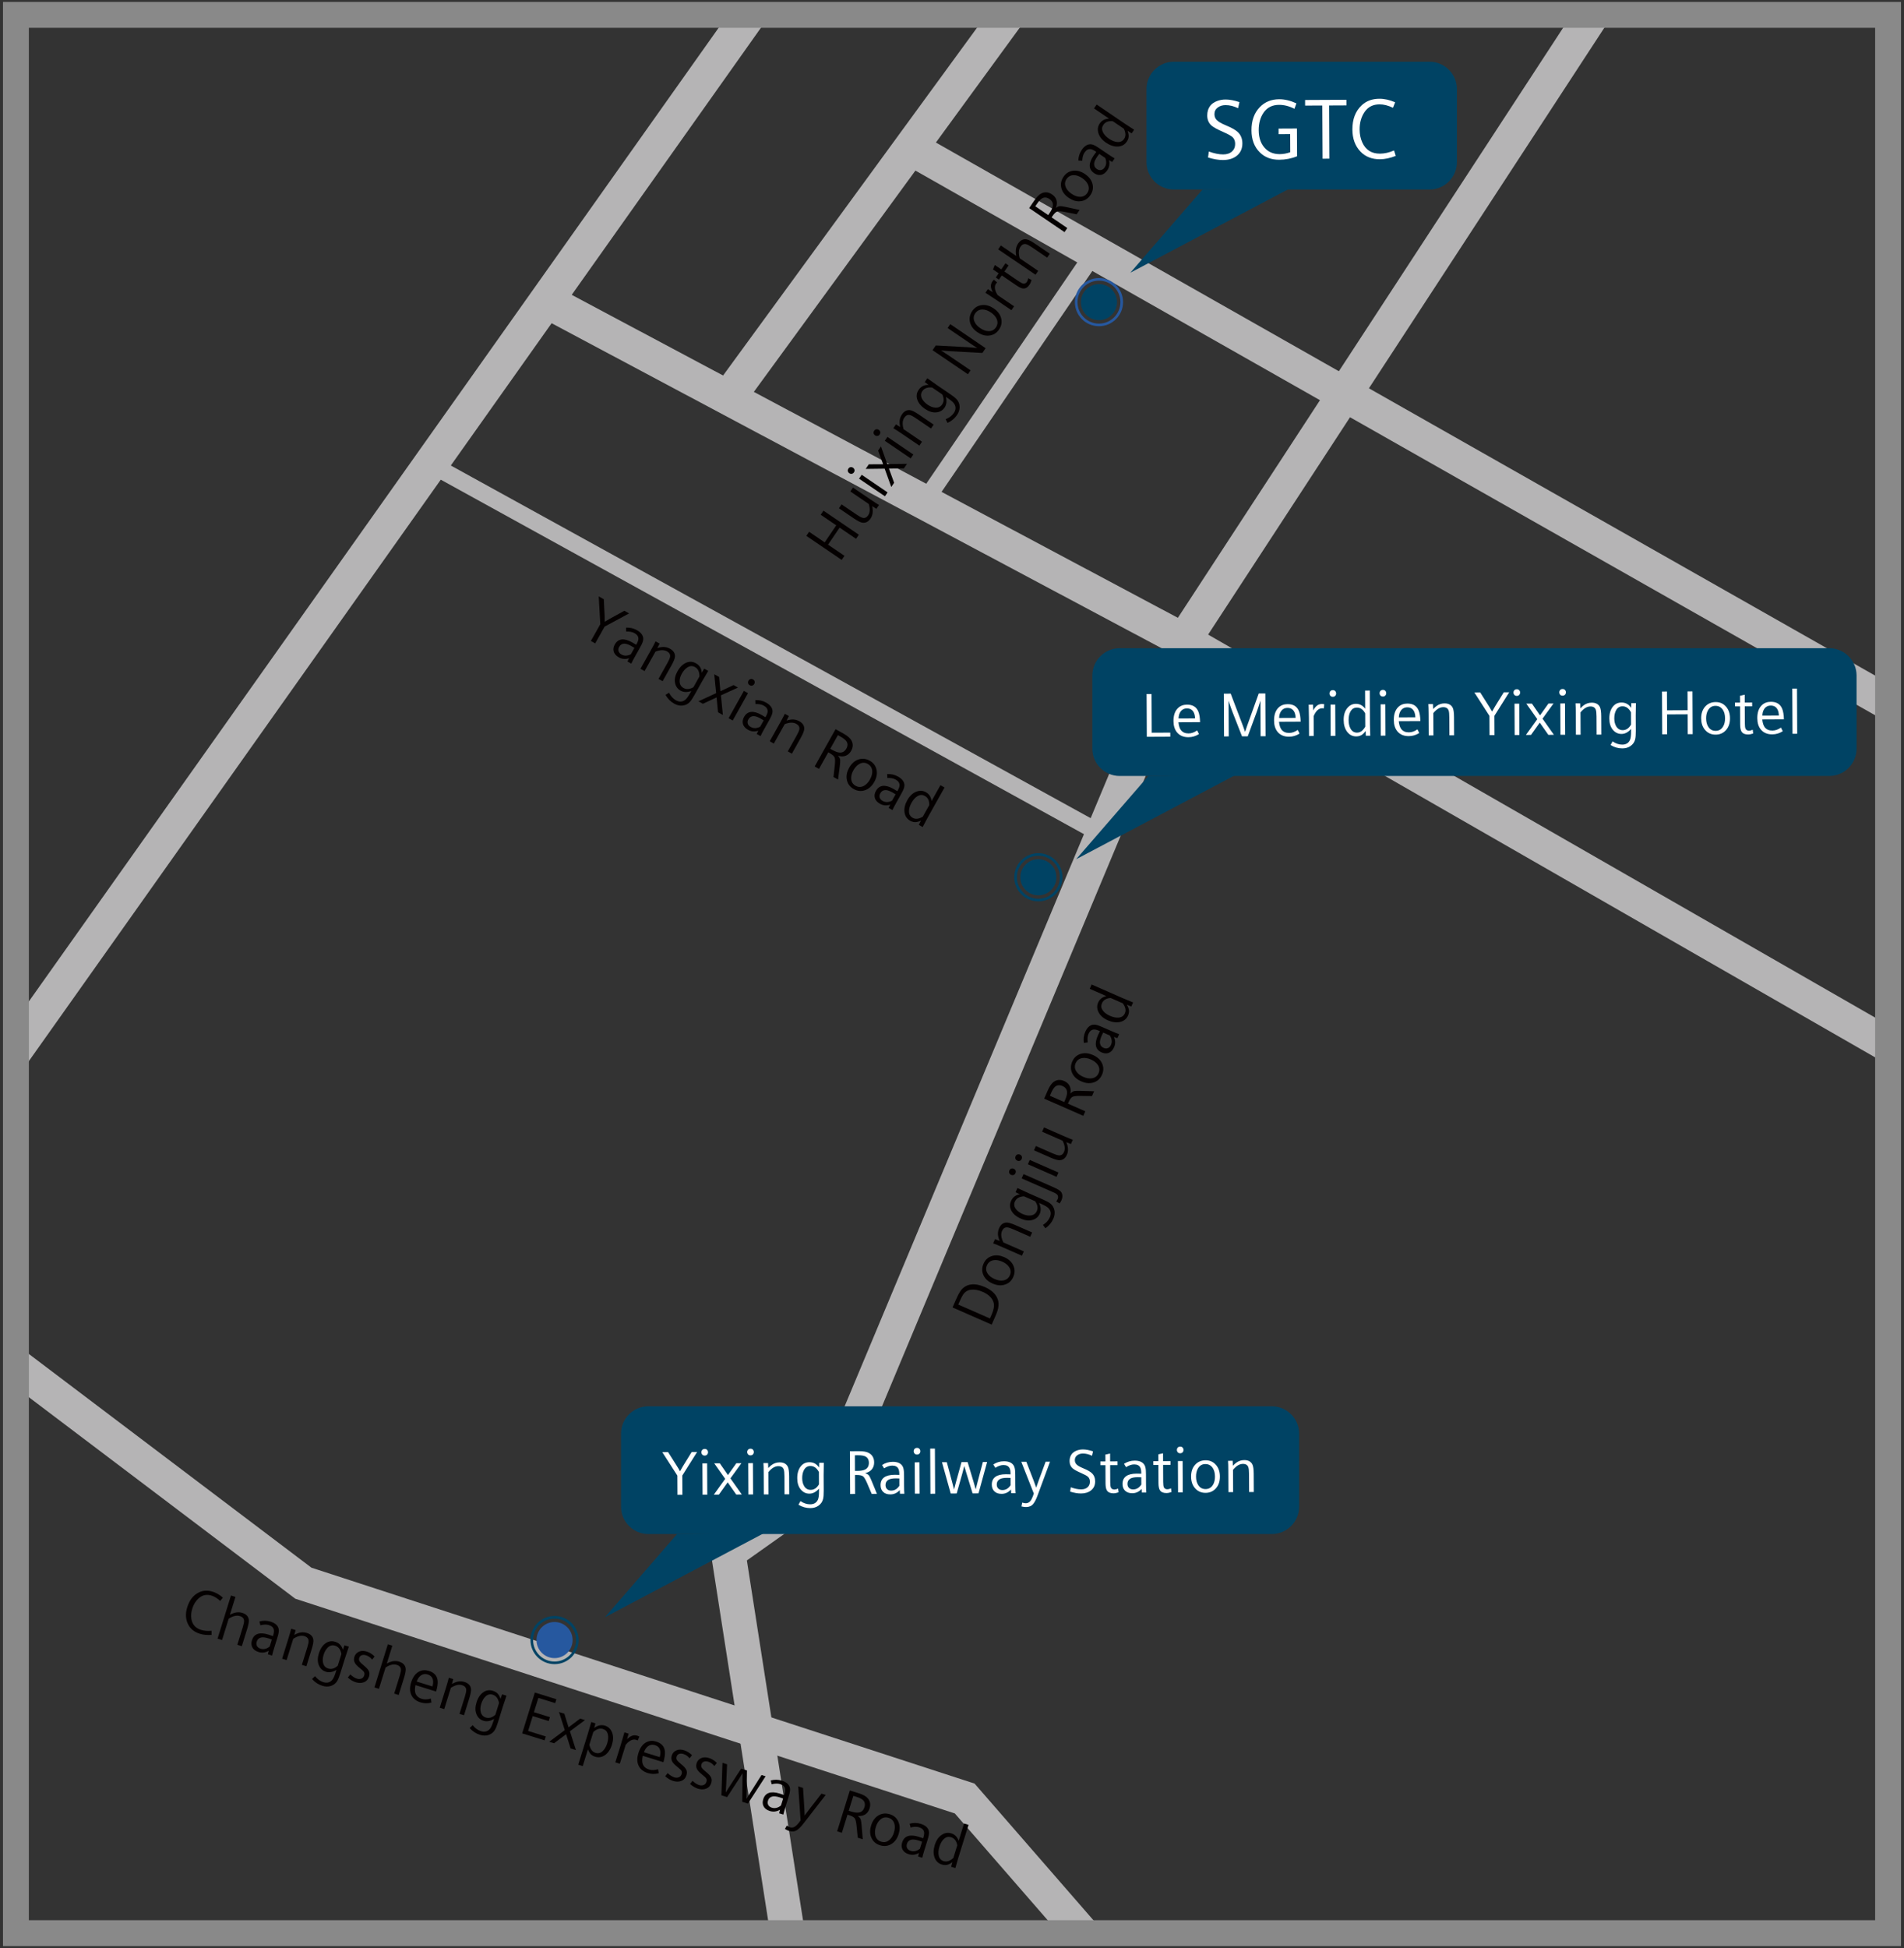<?xml version="1.0" encoding="utf-8"?>
<!-- Generator: Adobe Illustrator 16.0.0, SVG Export Plug-In . SVG Version: 6.00 Build 0)  -->
<!DOCTYPE svg PUBLIC "-//W3C//DTD SVG 1.1//EN" "http://www.w3.org/Graphics/SVG/1.1/DTD/svg11.dtd">
<svg version="1.1" id="图层_1" xmlns="http://www.w3.org/2000/svg" xmlns:xlink="http://www.w3.org/1999/xlink" x="0px" y="0px"
	 width="901.888px" height="922.454px" viewBox="0 0 901.888 922.454" enable-background="new 0 0 901.888 922.454"
	 xml:space="preserve">
<rect x="0" y="0" width="901.888" height="922.454" fill="#333333" stroke="none"/>
<g>
	<path fill="#040000" d="M279.889,303.534l4.458-7.952l-0.74-13.177l2.407,1.35l0.385,7.931c0.054,0.959,0.07,1.874,0.051,2.747
		c1.036-0.641,1.845-1.121,2.428-1.438l6.883-3.775l2.244,1.257l-11.612,6.252l-4.458,7.953L279.889,303.534z"/>
	<path fill="#040000" d="M297.974,311.689c-1.746,0.56-3.361,0.425-4.85-0.409c-1.354-0.759-2.174-1.722-2.461-2.888
		c-0.254-1.025-0.071-2.093,0.548-3.196c1.598-2.852,4.349-3.183,8.255-0.993c0.316,0.177,0.943,0.55,1.88,1.12l0.195-0.349
		c0.526-0.939,0.808-1.728,0.848-2.359c0.07-1.141-0.535-2.07-1.813-2.787c-1.048-0.586-2.37-0.836-3.97-0.75l-0.07-1.859
		c1.83-0.108,3.539,0.28,5.125,1.17c1.961,1.101,2.975,2.438,3.041,4.016c0.028,0.748-0.22,1.656-0.743,2.728
		c-0.186,0.39-0.47,0.927-0.857,1.617l-2.368,4.226c-0.744,1.329-1.315,2.425-1.71,3.284l-1.808-1.013L297.974,311.689z
		 M300.514,306.806c-0.455-0.299-0.928-0.586-1.418-0.86c-1.388-0.778-2.5-1.16-3.336-1.149c-1.098,0.008-1.923,0.506-2.476,1.495
		c-0.393,0.699-0.498,1.371-0.314,2.02c0.194,0.666,0.653,1.201,1.376,1.606c1.355,0.76,2.847,0.729,4.479-0.094L300.514,306.806z"
		/>
	<path fill="#040000" d="M303.373,316.697l4.892-8.726c1.104-1.969,1.856-3.392,2.261-4.269l1.92,1.075l-1.078,2.101
		c0.779-0.242,1.474-0.398,2.082-0.473c1.391-0.159,2.695,0.103,3.917,0.786c1.638,0.918,2.423,2.146,2.359,3.683
		c-0.043,0.915-0.599,2.324-1.664,4.227l-4.193,7.479l-1.944-1.091l4.214-7.517c0.726-1.297,1.146-2.261,1.263-2.895
		c0.192-1.105-0.293-1.983-1.457-2.636c-1.396-0.783-3.216-0.737-5.463,0.133l-5.163,9.212L303.373,316.697z"/>
	<path fill="#040000" d="M333.586,316.629l1.895,1.063c-1.235,2.049-2.221,3.729-2.956,5.042l-3.627,6.469
		c-0.82,1.463-1.528,2.524-2.127,3.182c-0.959,1.046-2.181,1.628-3.666,1.746c-1.24,0.09-2.491-0.218-3.756-0.927
		c-1.729-0.968-3.099-2.354-4.109-4.154l1.674-1.026c0.809,1.634,1.896,2.832,3.258,3.596c1.522,0.852,2.921,0.829,4.201-0.07
		c0.719-0.504,1.546-1.591,2.482-3.261l0.601-1.072c-1.967,0.688-3.667,0.631-5.096-0.171c-1.446-0.809-2.319-2.069-2.618-3.776
		c-0.3-1.664,0.094-3.47,1.184-5.413c1.184-2.111,2.646-3.492,4.386-4.145c1.469-0.553,2.921-0.426,4.359,0.379
		c1.703,0.955,2.613,2.448,2.731,4.48L333.586,316.629z M331.305,320.347c0.057-2.163-0.644-3.652-2.098-4.469
		c-1.155-0.646-2.324-0.615-3.51,0.097c-1.044,0.638-1.951,1.638-2.714,3c-0.741,1.321-1.089,2.584-1.042,3.789
		c0.062,1.367,0.668,2.373,1.813,3.017c1.388,0.778,2.957,0.658,4.706-0.36L331.305,320.347z"/>
	<polygon fill="#040000" points="330.846,332.097 339.217,328.238 338.323,319.284 340.628,320.576 341.238,327.324 
		347.471,324.412 349.566,325.586 341.491,329.268 342.413,338.58 340.108,337.288 339.429,330.257 332.94,333.271 	"/>
	<path fill="#040000" d="M345.118,340.097l7.252-12.938l1.944,1.09l-7.252,12.938L345.118,340.097z M356.702,321.739
		c0.474,0.267,0.739,0.649,0.796,1.15c0.039,0.339-0.031,0.67-0.214,0.995c-0.177,0.316-0.42,0.545-0.729,0.688
		c-0.457,0.215-0.933,0.184-1.423-0.093c-0.483-0.269-0.752-0.655-0.81-1.157c-0.039-0.339,0.03-0.666,0.207-0.98
		c0.182-0.325,0.427-0.559,0.736-0.702C355.725,321.428,356.202,321.46,356.702,321.739"/>
	<path fill="#040000" d="M359.201,346.009c-1.746,0.561-3.361,0.426-4.85-0.408c-1.354-0.759-2.174-1.722-2.461-2.888
		c-0.254-1.025-0.071-2.093,0.548-3.197c1.598-2.851,4.35-3.182,8.255-0.992c0.317,0.177,0.943,0.55,1.88,1.12l0.195-0.351
		c0.527-0.938,0.808-1.726,0.848-2.357c0.07-1.141-0.534-2.07-1.813-2.787c-1.047-0.586-2.37-0.836-3.97-0.75l-0.07-1.859
		c1.83-0.108,3.539,0.28,5.125,1.17c1.962,1.101,2.975,2.438,3.041,4.016c0.028,0.748-0.22,1.656-0.743,2.728
		c-0.185,0.39-0.469,0.927-0.856,1.616l-2.368,4.227c-0.744,1.329-1.316,2.424-1.71,3.284l-1.808-1.014L359.201,346.009z
		 M361.741,341.126c-0.455-0.299-0.928-0.586-1.418-0.86c-1.388-0.778-2.5-1.161-3.336-1.149c-1.097,0.007-1.922,0.506-2.475,1.495
		c-0.393,0.699-0.498,1.371-0.315,2.02c0.195,0.666,0.653,1.201,1.377,1.606c1.355,0.76,2.847,0.729,4.478-0.094L361.741,341.126z"
		/>
	<path fill="#040000" d="M364.602,351.018l4.892-8.726c1.104-1.969,1.856-3.392,2.261-4.269l1.919,1.075l-1.077,2.1
		c0.778-0.241,1.473-0.398,2.081-0.472c1.391-0.159,2.696,0.103,3.917,0.786c1.638,0.918,2.424,2.146,2.36,3.683
		c-0.044,0.915-0.6,2.324-1.665,4.226l-4.193,7.48l-1.944-1.091l4.213-7.517c0.727-1.297,1.148-2.261,1.264-2.896
		c0.193-1.104-0.293-1.982-1.456-2.635c-1.396-0.783-3.216-0.737-5.464,0.133l-5.163,9.212L364.602,351.018z"/>
	<path fill="#040000" d="M385.891,362.951l9.901-17.662l3.764,2.109c1.87,1.048,3.102,2.094,3.697,3.137
		c0.922,1.589,0.9,3.246-0.068,4.976c-0.82,1.461-1.966,2.327-3.437,2.594c-0.826,0.149-1.766,0.071-2.817-0.235
		c0.646,0.68,0.995,1.351,1.051,2.015c0.043,0.504-0.015,1.406-0.174,2.704l-0.835,6.576l-2.169-1.217l0.612-5.473
		c0.205-1.85,0.183-3.097-0.068-3.74c-0.265-0.674-1.073-1.388-2.42-2.142l-0.597-0.335l-4.396,7.839L385.891,362.951z
		 M393.273,354.574l0.947,0.531c1.388,0.778,2.532,1.2,3.433,1.27c1.402,0.108,2.484-0.515,3.243-1.868
		c0.718-1.281,0.734-2.434,0.055-3.459c-0.452-0.691-1.392-1.436-2.813-2.232l-1.246-0.698L393.273,354.574z"/>
	<path fill="#040000" d="M412.013,360.246c1.838,1.028,2.922,2.57,3.256,4.626c0.28,1.741-0.1,3.538-1.139,5.39
		c-1.127,2.011-2.588,3.323-4.382,3.932c-1.813,0.622-3.596,0.442-5.349-0.539c-1.887-1.059-2.993-2.617-3.323-4.682
		c-0.285-1.731,0.096-3.533,1.144-5.402c1.123-2.002,2.582-3.31,4.377-3.921C408.404,359.037,410.209,359.234,412.013,360.246
		 M411.015,361.733c-1.372-0.769-2.767-0.715-4.185,0.161c-0.993,0.603-1.85,1.546-2.572,2.833
		c-0.801,1.431-1.159,2.771-1.072,4.021c0.095,1.505,0.79,2.621,2.087,3.348c1.396,0.783,2.808,0.738,4.235-0.133
		c0.992-0.602,1.851-1.55,2.577-2.846c0.803-1.431,1.159-2.77,1.075-4.019C413.05,363.596,412.336,362.475,411.015,361.733"/>
	<path fill="#040000" d="M421.677,381.028c-1.746,0.561-3.363,0.426-4.851-0.408c-1.354-0.759-2.174-1.722-2.46-2.888
		c-0.255-1.026-0.071-2.093,0.548-3.197c1.599-2.851,4.349-3.182,8.254-0.992c0.317,0.177,0.944,0.55,1.882,1.119l0.194-0.35
		c0.526-0.938,0.808-1.726,0.849-2.357c0.069-1.141-0.535-2.07-1.814-2.787c-1.047-0.586-2.371-0.836-3.971-0.751l-0.07-1.858
		c1.831-0.108,3.54,0.28,5.126,1.17c1.961,1.101,2.975,2.438,3.041,4.015c0.028,0.749-0.22,1.657-0.743,2.729
		c-0.186,0.389-0.47,0.927-0.857,1.616l-2.367,4.227c-0.745,1.329-1.317,2.424-1.711,3.283l-1.808-1.013L421.677,381.028z
		 M424.218,376.145c-0.455-0.298-0.929-0.585-1.42-0.859c-1.388-0.778-2.498-1.161-3.336-1.15c-1.097,0.008-1.922,0.507-2.475,1.496
		c-0.393,0.699-0.498,1.37-0.314,2.02c0.194,0.666,0.652,1.201,1.377,1.606c1.354,0.759,2.846,0.729,4.478-0.095L424.218,376.145z"
		/>
	<path fill="#040000" d="M445.464,371.821l1.943,1.091l-7.818,13.947c-0.675,1.205-1.44,2.639-2.295,4.3l-0.246,0.467l-1.832-1.026
		l1.041-2.005c-0.818,0.351-1.48,0.568-1.987,0.654c-1.054,0.185-2.097-0.011-3.126-0.589c-1.571-0.88-2.471-2.236-2.701-4.068
		c-0.227-1.798,0.218-3.689,1.331-5.676c1.165-2.078,2.625-3.438,4.383-4.079c1.567-0.574,3.044-0.472,4.433,0.305
		c1.537,0.862,2.426,2.257,2.668,4.184L445.464,371.821z M440.167,381.269c0.076-2.086-0.611-3.536-2.065-4.352
		c-1.097-0.615-2.194-0.625-3.293-0.028c-1.156,0.619-2.164,1.697-3.026,3.235c-0.797,1.421-1.199,2.756-1.214,4.005
		c-0.015,1.434,0.571,2.482,1.759,3.148c0.905,0.508,1.913,0.592,3.021,0.252c0.498-0.148,1.078-0.406,1.744-0.776L440.167,381.269z
		"/>
	<path fill="#040000" d="M469.738,627.264l-18.54-8.14l1.82-4.146c0.633-1.44,1.241-2.6,1.823-3.478
		c1.281-1.901,3.001-2.983,5.153-3.246c1.956-0.232,4.084,0.154,6.389,1.165c3.723,1.637,5.885,3.896,6.48,6.778
		c0.273,1.369,0.126,2.938-0.442,4.707c-0.223,0.671-0.553,1.504-0.988,2.499L469.738,627.264z M468.914,624.342l0.821-1.87
		c0.965-2.198,1.288-4.013,0.969-5.442c-0.248-1.119-0.883-2.172-1.903-3.163c-0.839-0.813-1.931-1.517-3.273-2.106
		c-2.032-0.894-3.908-1.231-5.624-1.019c-1.594,0.196-2.85,0.997-3.77,2.403c-0.405,0.612-0.919,1.631-1.544,3.052l-0.684,1.557
		L468.914,624.342z"/>
	<path fill="#040000" d="M465.895,598.374c0.846-1.927,2.274-3.157,4.287-3.688c1.705-0.447,3.53-0.245,5.477,0.607
		c2.11,0.928,3.556,2.254,4.338,3.981c0.795,1.744,0.789,3.536-0.018,5.376c-0.869,1.979-2.315,3.233-4.337,3.761
		c-1.695,0.453-3.525,0.248-5.487-0.614c-2.104-0.924-3.545-2.248-4.327-3.974C465.041,602.083,465.063,600.268,465.895,598.374
		 M467.472,599.224c-0.632,1.438-0.441,2.822,0.566,4.149c0.695,0.929,1.718,1.691,3.071,2.285c1.5,0.658,2.868,0.884,4.102,0.677
		c1.49-0.24,2.533-1.041,3.131-2.401c0.644-1.466,0.461-2.866-0.543-4.202c-0.694-0.931-1.723-1.693-3.083-2.29
		c-1.502-0.658-2.869-0.886-4.103-0.679C469.127,597.018,468.081,597.836,467.472,599.224"/>
	<path fill="#040000" d="M484.063,594.631l-9.158-4.021c-2.068-0.908-3.557-1.519-4.469-1.836l0.886-2.015l2.191,0.868
		c-0.313-0.752-0.538-1.428-0.67-2.026c-0.295-1.368-0.161-2.692,0.403-3.975c0.754-1.719,1.898-2.619,3.434-2.706
		c0.914-0.046,2.372,0.37,4.369,1.247l7.852,3.446l-0.897,2.041l-7.889-3.464c-1.362-0.596-2.363-0.922-3.004-0.975
		c-1.118-0.086-1.945,0.482-2.482,1.703c-0.643,1.467-0.423,3.274,0.663,5.426l9.668,4.244L484.063,594.631z"/>
	<path fill="#040000" d="M481.063,564.568l0.873-1.988c2.158,1.031,3.927,1.848,5.306,2.454l6.791,2.979
		c1.534,0.674,2.659,1.277,3.373,1.81c1.136,0.852,1.831,2.011,2.094,3.478c0.21,1.228,0.024,2.503-0.558,3.829
		c-0.797,1.815-2.043,3.313-3.736,4.493l-1.186-1.567c1.547-0.964,2.634-2.161,3.264-3.592c0.699-1.596,0.541-2.988-0.478-4.174
		c-0.572-0.666-1.732-1.384-3.487-2.154l-1.125-0.494c0.875,1.894,0.984,3.591,0.325,5.091c-0.666,1.517-1.835,2.508-3.506,2.971
		c-1.627,0.462-3.462,0.244-5.502-0.652c-2.215-0.972-3.73-2.294-4.549-3.964c-0.693-1.407-0.708-2.865-0.046-4.374
		c0.785-1.788,2.182-2.84,4.192-3.153L481.063,564.568z M484.984,566.477c-2.158,0.155-3.573,0.996-4.243,2.522
		c-0.532,1.212-0.388,2.374,0.436,3.485c0.737,0.978,1.819,1.78,3.249,2.41c1.388,0.607,2.679,0.831,3.873,0.67
		c1.356-0.196,2.297-0.896,2.826-2.101c0.639-1.457,0.368-3.006-0.815-4.649L484.984,566.477z"/>
	<path fill="#040000" d="M478.128,554.229c0.217-0.497,0.574-0.8,1.066-0.904c0.334-0.072,0.671-0.034,1.012,0.116
		c0.332,0.145,0.583,0.364,0.755,0.659c0.257,0.435,0.271,0.909,0.045,1.425c-0.221,0.506-0.579,0.811-1.073,0.917
		c-0.334,0.071-0.665,0.036-0.997-0.11c-0.341-0.149-0.597-0.371-0.768-0.666C477.911,555.231,477.897,554.751,478.128,554.229
		 M483.94,558.013l0.896-2.04l13.843,6.076c2.119,0.932,3.398,1.68,3.836,2.246c0.872,1.143,0.958,2.512,0.257,4.108
		c-0.214,0.489-0.504,0.979-0.866,1.476l-1.604-0.97c0.297-0.368,0.521-0.722,0.67-1.062c0.322-0.732,0.313-1.366-0.023-1.899
		c-0.262-0.427-0.822-0.83-1.687-1.208L483.94,558.013z"/>
	<path fill="#040000" d="M481.067,547.529c0.219-0.498,0.575-0.799,1.068-0.904c0.334-0.072,0.67-0.034,1.011,0.116
		c0.332,0.145,0.583,0.364,0.755,0.658c0.257,0.437,0.271,0.91,0.045,1.426c-0.221,0.506-0.578,0.811-1.073,0.917
		c-0.333,0.071-0.665,0.035-0.997-0.11c-0.34-0.149-0.596-0.371-0.768-0.666C480.852,548.531,480.838,548.052,481.067,547.529
		 M500.463,557.276l-13.581-5.963l0.896-2.041l13.582,5.962L500.463,557.276z"/>
	<path fill="#040000" d="M494.538,533.873l9.158,4.021c2.112,0.926,3.603,1.539,4.469,1.835l-0.885,2.016l-2.206-0.875
		c0.964,2.214,1.067,4.184,0.31,5.91c-0.736,1.674-1.87,2.55-3.401,2.627c-0.915,0.046-2.367-0.368-4.356-1.241l-7.85-3.445
		l0.897-2.041l7.889,3.463c1.361,0.597,2.358,0.92,2.991,0.97c1.113,0.094,1.929-0.448,2.445-1.626
		c0.637-1.448,0.407-3.223-0.688-5.328l-9.668-4.244L494.538,533.873z"/>
	<path fill="#040000" d="M513.146,528.386l-18.541-8.138l1.734-3.952c0.861-1.963,1.782-3.291,2.764-3.983
		c1.489-1.072,3.143-1.211,4.958-0.414c1.535,0.674,2.507,1.729,2.915,3.168c0.228,0.808,0.241,1.75,0.039,2.826
		c0.612-0.709,1.247-1.121,1.902-1.239c0.497-0.095,1.401-0.124,2.708-0.091l6.625,0.191l-0.999,2.277l-5.506-0.075
		c-1.86-0.027-3.1,0.116-3.716,0.428c-0.645,0.33-1.277,1.202-1.898,2.615l-0.274,0.629l8.229,3.613L513.146,528.386z
		 M504.091,521.853l0.438-0.995c0.639-1.455,0.949-2.637,0.929-3.539c-0.026-1.406-0.753-2.422-2.175-3.045
		c-1.342-0.591-2.492-0.496-3.446,0.279c-0.643,0.521-1.294,1.524-1.948,3.017l-0.574,1.307L504.091,521.853z"/>
	<path fill="#040000" d="M507.917,502.651c0.846-1.927,2.274-3.157,4.287-3.688c1.705-0.447,3.53-0.244,5.477,0.608
		c2.109,0.927,3.556,2.254,4.338,3.981c0.795,1.742,0.789,3.535-0.018,5.376c-0.87,1.979-2.315,3.232-4.336,3.76
		c-1.696,0.453-3.526,0.248-5.488-0.614c-2.104-0.923-3.545-2.248-4.327-3.974C507.063,506.36,507.086,504.545,507.917,502.651
		 M509.494,503.5c-0.632,1.438-0.441,2.823,0.566,4.149c0.695,0.93,1.718,1.692,3.071,2.285c1.5,0.659,2.867,0.884,4.102,0.677
		c1.49-0.24,2.533-1.041,3.131-2.4c0.644-1.467,0.461-2.867-0.543-4.203c-0.694-0.93-1.723-1.693-3.084-2.29
		c-1.5-0.658-2.868-0.885-4.102-0.678C511.149,501.293,510.104,502.113,509.494,503.5"/>
	<path fill="#040000" d="M527.661,491.018c0.729,1.682,0.751,3.304,0.066,4.865c-0.624,1.423-1.504,2.332-2.636,2.729
		c-0.998,0.353-2.076,0.275-3.235-0.235c-2.992-1.313-3.588-4.019-1.788-8.119c0.145-0.331,0.456-0.99,0.931-1.979l-0.366-0.16
		c-0.984-0.432-1.796-0.637-2.431-0.615c-1.141,0.041-2.006,0.732-2.596,2.075c-0.483,1.101-0.604,2.441-0.362,4.024l-1.842,0.253
		c-0.287-1.813-0.066-3.55,0.666-5.217c0.903-2.06,2.137-3.197,3.7-3.416c0.741-0.102,1.672,0.057,2.787,0.474
		c0.404,0.147,0.969,0.379,1.692,0.697l4.435,1.946c1.396,0.612,2.541,1.073,3.436,1.384l-0.833,1.896L527.661,491.018z
		 M522.556,488.962c-0.253,0.482-0.492,0.98-0.72,1.495c-0.639,1.456-0.912,2.602-0.819,3.433c0.114,1.091,0.691,1.863,1.729,2.318
		c0.733,0.322,1.413,0.361,2.039,0.115c0.645-0.257,1.133-0.765,1.466-1.524c0.625-1.422,0.449-2.903-0.528-4.445L522.556,488.962z"
		/>
	<path fill="#040000" d="M516.188,468.236l0.896-2.042l14.641,6.428c1.267,0.556,2.768,1.179,4.502,1.867l0.49,0.2l-0.843,1.923
		l-2.097-0.841c0.428,0.779,0.709,1.419,0.845,1.915c0.286,1.03,0.19,2.087-0.284,3.169c-0.723,1.647-1.986,2.675-3.787,3.082
		c-1.767,0.398-3.693,0.141-5.778-0.774c-2.181-0.958-3.676-2.278-4.484-3.967c-0.725-1.503-0.767-2.983-0.126-4.44
		c0.708-1.613,2.008-2.634,3.902-3.062L516.188,468.236z M526.108,472.59c-2.086,0.127-3.463,0.952-4.133,2.479
		c-0.505,1.152-0.406,2.246,0.293,3.281c0.729,1.09,1.899,1.987,3.514,2.696c1.49,0.654,2.858,0.929,4.104,0.818
		c1.426-0.123,2.413-0.807,2.961-2.054c0.417-0.951,0.404-1.961-0.042-3.032c-0.194-0.48-0.509-1.034-0.939-1.661L526.108,472.59z"
		/>
	<g>
		<defs>
			<rect id="SVGID_1_" x="7.544" y="7.035" width="886.8" height="908.384"/>
		</defs>
		<clipPath id="SVGID_2_">
			<use xlink:href="#SVGID_1_"  overflow="visible"/>
		</clipPath>
		<polyline clip-path="url(#SVGID_2_)" fill="none" stroke="#B5B4B5" stroke-width="16.338" stroke-miterlimit="10" points="
			805.487,-71.529 560.688,303.281 394.722,699.914 344.932,735.183 384.156,986.575 		"/>
		<polyline clip-path="url(#SVGID_2_)" fill="none" stroke="#B5B4B5" stroke-width="16.338" stroke-miterlimit="10" points="
			676.864,1104.457 456.96,851.662 143.698,749.704 -26.417,621.081 -57.903,589.344 		"/>
		<polyline clip-path="url(#SVGID_2_)" fill="none" stroke="#B5B4B5" stroke-width="16.338" stroke-miterlimit="10" points="
			258.78,142.468 560.688,303.28 1059.029,589.343 		"/>
		
			<line clip-path="url(#SVGID_2_)" fill="none" stroke="#B5B4B5" stroke-width="16.338" stroke-miterlimit="10" x1="427.833" y1="68.106" x2="1059.029" y2="426.225"/>
		
			<line clip-path="url(#SVGID_2_)" fill="none" stroke="#B5B4B5" stroke-width="16.338" stroke-miterlimit="10" x1="575.21" y1="-126.958" x2="344.933" y2="188.356"/>
		
			<line clip-path="url(#SVGID_2_)" fill="none" stroke="#B5B4B5" stroke-width="16.338" stroke-miterlimit="10" x1="439.528" y1="-112.584" x2="-236.621" y2="841.534"/>
		
			<line clip-path="url(#SVGID_2_)" fill="none" stroke="#B5B4B5" stroke-width="8.169" stroke-miterlimit="10" x1="521.101" y1="394.563" x2="208.675" y2="222.42"/>
		
			<line clip-path="url(#SVGID_2_)" fill="none" stroke="#B5B4B5" stroke-width="8.169" stroke-miterlimit="10" x1="437.022" y1="238.833" x2="517.258" y2="121.31"/>
	</g>
	
		<rect x="7.544" y="7.035" fill="none" stroke="#898989" stroke-width="12.253" stroke-miterlimit="10" width="886.8" height="908.384"/>
	<path fill="#004364" d="M529.109,143.07c0,4.723-3.827,8.551-8.551,8.551c-4.722,0-8.551-3.828-8.551-8.551
		c0-4.722,3.829-8.55,8.551-8.55C525.282,134.52,529.109,138.348,529.109,143.07"/>
	<circle fill="none" stroke="#26589F" stroke-width="1.236" stroke-miterlimit="10" cx="520.56" cy="143.07" r="10.788"/>
	<path fill="#004364" d="M500.4,415.417c0,4.723-3.827,8.551-8.551,8.551c-4.722,0-8.551-3.828-8.551-8.551s3.829-8.552,8.551-8.552
		C496.573,406.865,500.4,410.694,500.4,415.417"/>
	<circle fill="none" stroke="#004364" stroke-width="1.236" stroke-miterlimit="10" cx="491.851" cy="415.417" r="10.788"/>
	<path fill="#26589F" d="M271.23,776.629c0,4.724-3.828,8.552-8.551,8.552c-4.721,0-8.55-3.828-8.55-8.552
		c0-4.723,3.829-8.551,8.55-8.551C267.402,768.078,271.23,771.906,271.23,776.629"/>
	<circle fill="none" stroke="#004364" stroke-width="1.236" stroke-miterlimit="10" cx="262.68" cy="776.629" r="10.789"/>
	<path fill="#004364" d="M677.19,89.736H569.605h-13.614c-7.105,0-12.917-5.812-12.917-12.917V42.154
		c0-7.105,5.812-12.917,12.917-12.917H677.19c7.104,0,12.917,5.812,12.917,12.917v34.665
		C690.107,83.924,684.295,89.736,677.19,89.736"/>
	<path fill="#FFFFFF" d="M572.216,74.573l0.398-2.812c2.572,0.918,4.84,1.372,6.805,1.362c1.77-0.009,3.168-0.487,4.197-1.435
		c0.979-0.895,1.464-2.083,1.457-3.563c-0.006-1.363-0.424-2.428-1.253-3.197c-0.685-0.638-2.168-1.457-4.453-2.454
		c-2.677-1.178-4.47-2.152-5.378-2.921c-1.419-1.185-2.136-2.806-2.146-4.863c-0.009-1.833,0.487-3.388,1.49-4.663
		c0.73-0.933,1.801-1.666,3.212-2.196c1.23-0.465,2.553-0.7,3.967-0.707c1.872-0.01,4.068,0.399,6.588,1.224l-0.636,2.892
		c-2.048-0.985-4.033-1.474-5.96-1.464c-1.467,0.007-2.702,0.395-3.707,1.157c-1.031,0.779-1.544,1.828-1.538,3.152
		c0.007,1.06,0.352,1.963,1.035,2.706c0.765,0.821,2.215,1.673,4.356,2.553c2.688,1.113,4.562,2.159,5.614,3.135
		c1.473,1.368,2.216,3.16,2.226,5.373c0.013,2.476-0.849,4.426-2.584,5.849c-1.657,1.37-3.854,2.062-6.591,2.075
		C577.181,75.787,574.814,75.385,572.216,74.573"/>
	<path fill="#FFFFFF" d="M614.333,60.849l0.064,13.164c-2.719,1.074-5.539,1.619-8.46,1.633c-3.746,0.018-6.797-1.133-9.154-3.453
		c-2.633-2.593-3.959-6.077-3.979-10.452c-0.023-4.572,1.275-8.227,3.895-10.964c2.387-2.5,5.458-3.759,9.218-3.778
		c2.606-0.012,5.327,0.636,8.162,1.945l-0.93,2.578c-2.456-1.258-4.888-1.882-7.298-1.87c-3.158,0.015-5.575,1.213-7.252,3.591
		c-1.602,2.288-2.394,5.108-2.376,8.46c0.018,3.799,1.139,6.754,3.362,8.866c1.712,1.629,3.93,2.436,6.653,2.423
		c1.612-0.008,3.254-0.31,4.928-0.908l-0.042-8.567l-5.481,0.027l-0.013-2.652L614.333,60.849z"/>
	<polygon fill="#FFFFFF" points="626.468,75.153 626.345,49.965 618.21,50.005 618.197,47.352 637.808,47.257 637.82,49.909 
		629.568,49.949 629.691,75.137 	"/>
	<path fill="#FFFFFF" d="M660.321,71.254l0.818,2.57c-2.653,1.048-5.145,1.577-7.477,1.589c-3.824,0.02-6.909-1.197-9.254-3.649
		c-2.515-2.647-3.781-6.112-3.804-10.395c-0.022-4.925,1.457-8.777,4.445-11.555c2.177-2.015,4.949-3.031,8.314-3.046
		c2.437-0.013,4.935,0.551,7.493,1.692l-1.027,2.578c-2.283-1.089-4.408-1.629-6.373-1.619c-3.078,0.016-5.425,1.192-7.037,3.531
		c-1.613,2.34-2.411,5.141-2.396,8.403c0.012,2.265,0.441,4.32,1.288,6.163c1.615,3.515,4.401,5.263,8.357,5.244
		C655.831,72.75,658.049,72.247,660.321,71.254"/>
	<polygon fill="#004364" points="535.423,129.149 610.998,89.206 569.606,89.736 	"/>
	<path fill="#004364" d="M602.448,726.428H320.704H307.09c-7.105,0-12.917-5.813-12.917-12.918v-34.664
		c0-7.104,5.812-12.918,12.917-12.918h295.358c7.104,0,12.917,5.813,12.917,12.918v34.664
		C615.365,720.615,609.553,726.428,602.448,726.428"/>
	<path fill="#FFFFFF" d="M320.893,707.857l-0.045-9.116l-7.142-11.097l2.759-0.014l4.247,6.71c0.519,0.807,0.985,1.596,1.397,2.366
		c0.587-1.071,1.055-1.887,1.403-2.451l4.126-6.679l2.572-0.014l-7.02,11.166l0.046,9.117L320.893,707.857z"/>
	<path fill="#FFFFFF" d="M333.819,686.117c0.543-0.002,0.963,0.2,1.26,0.609c0.201,0.274,0.303,0.597,0.305,0.97
		c0.001,0.362-0.097,0.681-0.296,0.958c-0.293,0.412-0.721,0.619-1.283,0.621c-0.553,0.003-0.978-0.2-1.274-0.608
		c-0.201-0.274-0.302-0.594-0.303-0.956c-0.002-0.372,0.095-0.694,0.295-0.973C332.815,686.326,333.247,686.12,333.819,686.117
		 M332.796,707.8l-0.071-14.833l2.228-0.011l0.073,14.833L332.796,707.8z"/>
	<polygon fill="#FFFFFF" points="338.126,707.773 343.505,700.289 338.312,692.939 340.954,692.927 344.813,698.497 
		348.799,692.889 351.2,692.878 345.99,700.062 351.388,707.71 348.743,707.722 344.686,701.939 340.526,707.762 	"/>
	<path fill="#FFFFFF" d="M355.511,686.012c0.543-0.003,0.963,0.2,1.26,0.609c0.201,0.274,0.303,0.597,0.305,0.97
		c0.001,0.362-0.097,0.681-0.296,0.958c-0.293,0.412-0.721,0.618-1.283,0.621c-0.553,0.003-0.978-0.2-1.274-0.609
		c-0.201-0.274-0.302-0.593-0.303-0.955c-0.002-0.372,0.095-0.695,0.295-0.973C354.507,686.221,354.938,686.015,355.511,686.012
		 M354.487,707.694l-0.071-14.833l2.228-0.012l0.073,14.833L354.487,707.694z"/>
	<path fill="#FFFFFF" d="M361.804,707.658l-0.049-10.003c-0.011-2.258-0.057-3.866-0.138-4.829l2.201-0.011l0.097,2.358
		c0.559-0.594,1.085-1.073,1.578-1.438c1.13-0.823,2.395-1.24,3.795-1.248c1.876-0.009,3.166,0.672,3.869,2.039
		c0.413,0.818,0.625,2.318,0.635,4.499l0.042,8.573l-2.229,0.011l-0.042-8.615c-0.008-1.486-0.116-2.534-0.328-3.144
		c-0.378-1.055-1.233-1.58-2.566-1.574c-1.6,0.008-3.162,0.944-4.688,2.812l0.053,10.559L361.804,707.658z"/>
	<path fill="#FFFFFF" d="M388.052,692.697l2.172-0.01c-0.064,2.391-0.093,4.34-0.086,5.845l0.036,7.416
		c0.009,1.676-0.084,2.95-0.281,3.816c-0.317,1.384-1.093,2.49-2.327,3.325c-1.035,0.692-2.276,1.041-3.725,1.048
		c-1.981,0.011-3.856-0.52-5.624-1.588l0.95-1.719c1.509,1.022,3.046,1.529,4.607,1.521c1.744-0.008,2.949-0.72,3.619-2.132
		c0.377-0.793,0.562-2.146,0.552-4.061l-0.006-1.229c-1.373,1.569-2.879,2.358-4.517,2.366c-1.658,0.008-3.039-0.657-4.141-1.995
		c-1.083-1.3-1.63-3.063-1.641-5.293c-0.011-2.42,0.578-4.342,1.771-5.767c1.005-1.206,2.33-1.813,3.979-1.821
		c1.952-0.01,3.482,0.84,4.585,2.55L388.052,692.697z M387.901,697.056c-1.02-1.908-2.362-2.859-4.029-2.853
		c-1.324,0.007-2.325,0.613-3.007,1.816c-0.594,1.069-0.889,2.387-0.881,3.948c0.008,1.516,0.328,2.784,0.962,3.811
		c0.729,1.16,1.752,1.734,3.066,1.729c1.591-0.008,2.896-0.887,3.917-2.635L387.901,697.056z"/>
	<path fill="#FFFFFF" d="M402.685,707.46l-0.099-20.248l4.315-0.022c2.144-0.011,3.73,0.291,4.763,0.905
		c1.586,0.926,2.384,2.38,2.394,4.361c0.01,1.677-0.562,2.995-1.709,3.953c-0.645,0.535-1.501,0.932-2.565,1.184
		c0.895,0.272,1.53,0.683,1.905,1.234c0.287,0.418,0.683,1.229,1.184,2.438l2.518,6.132l-2.486,0.014l-2.169-5.064
		c-0.733-1.71-1.366-2.784-1.903-3.218c-0.563-0.455-1.617-0.679-3.161-0.671l-0.686,0.003l0.045,8.988L402.685,707.46z
		 M404.975,696.531l1.086-0.006c1.591-0.008,2.795-0.203,3.613-0.591c1.274-0.595,1.906-1.671,1.9-3.223
		c-0.009-1.467-0.562-2.479-1.66-3.036c-0.735-0.377-1.918-0.563-3.546-0.554l-1.43,0.007L404.975,696.531z"/>
	<path fill="#FFFFFF" d="M426.196,705.614c-1.24,1.351-2.715,2.029-4.42,2.037c-1.552,0.009-2.74-0.425-3.563-1.298
		c-0.729-0.767-1.096-1.785-1.102-3.052c-0.016-3.269,2.215-4.913,6.692-4.935c0.362-0.002,1.091,0.015,2.186,0.048l-0.002-0.401
		c-0.005-1.076-0.147-1.899-0.426-2.469c-0.5-1.027-1.485-1.537-2.952-1.53c-1.199,0.006-2.474,0.441-3.822,1.305l-0.979-1.581
		c1.538-0.998,3.216-1.502,5.036-1.511c2.248-0.011,3.791,0.654,4.625,1.991c0.394,0.638,0.627,1.551,0.7,2.742
		c0.029,0.428,0.048,1.038,0.052,1.829l0.022,4.844c0.008,1.523,0.051,2.757,0.133,3.7l-2.071,0.01L426.196,705.614z
		 M425.999,700.114c-0.543-0.034-1.096-0.053-1.658-0.05c-1.59,0.008-2.746,0.225-3.469,0.647c-0.951,0.547-1.422,1.388-1.416,2.521
		c0.004,0.8,0.244,1.438,0.724,1.91c0.497,0.485,1.159,0.724,1.989,0.72c1.553-0.007,2.836-0.771,3.848-2.291L425.999,700.114z"/>
	<path fill="#FFFFFF" d="M434.389,685.627c0.543-0.003,0.963,0.2,1.26,0.608c0.201,0.274,0.304,0.598,0.306,0.97
		c0,0.363-0.098,0.681-0.297,0.958c-0.293,0.413-0.721,0.619-1.283,0.622c-0.553,0.003-0.978-0.2-1.274-0.609
		c-0.201-0.274-0.302-0.593-0.303-0.955c-0.003-0.372,0.095-0.695,0.295-0.974C433.385,685.836,433.816,685.63,434.389,685.627
		 M433.366,707.309l-0.072-14.832l2.228-0.012l0.073,14.833L433.366,707.309z"/>
	
		<rect x="431.048" y="695.459" transform="matrix(0.005 1 -1 0.005 1136.151 251.431)" fill="#FFFFFF" width="21.392" height="2.228"/>
	<path fill="#FFFFFF" d="M450.341,707.227l-4.145-14.813l2.287-0.012l2.488,9.276c0.389,1.446,0.699,2.659,0.932,3.641
		c0.291-1.164,0.623-2.414,0.998-3.749l2.541-9.201l2.9-0.016l2.701,8.963c0.417,1.406,0.794,2.724,1.135,3.951
		c0.279-1.152,0.602-2.423,0.967-3.806l2.428-9.143l2.014-0.011l-4.085,14.854l-2.801,0.013l-2.904-9.46
		c-0.396-1.294-0.74-2.464-1.031-3.51c-0.289,1.164-0.616,2.399-0.982,3.706l-2.612,9.3L450.341,707.227z"/>
	<path fill="#FFFFFF" d="M478.882,705.357c-1.241,1.351-2.715,2.028-4.42,2.037c-1.552,0.009-2.74-0.425-3.563-1.298
		c-0.729-0.768-1.096-1.785-1.102-3.052c-0.016-3.268,2.214-4.913,6.692-4.934c0.361-0.002,1.091,0.014,2.186,0.047l-0.002-0.401
		c-0.005-1.076-0.146-1.9-0.426-2.469c-0.5-1.028-1.485-1.537-2.952-1.531c-1.2,0.006-2.474,0.442-3.822,1.306l-0.979-1.582
		c1.538-0.996,3.216-1.502,5.036-1.511c2.248-0.01,3.791,0.654,4.625,1.992c0.394,0.637,0.627,1.551,0.7,2.742
		c0.029,0.428,0.048,1.038,0.052,1.829l0.022,4.844c0.008,1.523,0.052,2.756,0.133,3.7l-2.071,0.01L478.882,705.357z
		 M478.685,699.857c-0.543-0.035-1.096-0.053-1.657-0.05c-1.592,0.008-2.747,0.225-3.47,0.646c-0.95,0.548-1.422,1.388-1.417,2.521
		c0.004,0.8,0.244,1.438,0.725,1.911c0.497,0.484,1.16,0.725,1.988,0.72c1.554-0.008,2.837-0.771,3.849-2.291L478.685,699.857z"/>
	<path fill="#FFFFFF" d="M489.696,707.234l-5.919-15.005l2.388-0.012l3.429,8.858c0.367,0.961,0.778,2.088,1.231,3.381
		c0.423-1.27,0.832-2.434,1.226-3.493l3.245-8.79l2.086-0.01l-5.953,16.12c-0.619,1.67-1.285,2.959-1.995,3.866
		c-0.776,0.984-1.913,1.481-3.408,1.488c-0.677,0.004-1.405-0.093-2.188-0.29l0.377-1.815c0.601,0.216,1.155,0.323,1.66,0.32
		c1.18-0.006,2.102-0.652,2.761-1.941C489.052,709.109,489.405,708.216,489.696,707.234"/>
	<path fill="#FFFFFF" d="M506.91,706.336l0.29-2.046c1.87,0.668,3.521,0.998,4.949,0.991c1.286-0.007,2.304-0.354,3.054-1.044
		c0.71-0.651,1.063-1.514,1.06-2.591c-0.005-0.991-0.31-1.766-0.913-2.326c-0.497-0.463-1.576-1.058-3.238-1.784
		c-1.946-0.856-3.251-1.564-3.911-2.124c-1.032-0.861-1.554-2.041-1.561-3.536c-0.006-1.334,0.354-2.465,1.084-3.393
		c0.53-0.678,1.309-1.21,2.336-1.596c0.893-0.339,1.855-0.512,2.883-0.517c1.363-0.007,2.96,0.291,4.792,0.893l-0.462,2.103
		c-1.488-0.717-2.933-1.072-4.334-1.064c-1.066,0.006-1.966,0.286-2.697,0.843c-0.749,0.564-1.122,1.329-1.116,2.291
		c0.003,0.771,0.255,1.427,0.752,1.968c0.555,0.598,1.61,1.217,3.168,1.857c1.957,0.809,3.317,1.568,4.083,2.28
		c1.071,0.994,1.611,2.299,1.619,3.907c0.01,1.801-0.617,3.218-1.88,4.253c-1.205,0.997-2.804,1.5-4.795,1.51
		C510.52,707.22,508.801,706.927,506.91,706.336"/>
	<path fill="#FFFFFF" d="M523.626,693.822l-2.399,0.013l-0.009-1.787l2.399-0.013l-0.015-3.242l2.226-0.483l0.02,3.715l3.501-0.017
		l0.008,1.787l-3.501,0.017l0.04,8.103c0.005,1.229,0.115,2.065,0.327,2.513c0.307,0.619,0.87,0.925,1.688,0.921
		c0.495-0.003,1.068-0.153,1.713-0.452l0.209,1.771c-0.854,0.309-1.659,0.467-2.413,0.469c-1.485,0.008-2.517-0.445-3.093-1.356
		c-0.432-0.675-0.651-1.811-0.66-3.412L523.626,693.822z"/>
	<path fill="#FFFFFF" d="M540.799,705.055c-1.241,1.352-2.715,2.029-4.42,2.038c-1.552,0.008-2.74-0.426-3.563-1.299
		c-0.729-0.767-1.096-1.784-1.102-3.051c-0.016-3.268,2.214-4.913,6.692-4.935c0.361-0.002,1.091,0.015,2.186,0.047l-0.002-0.401
		c-0.005-1.076-0.146-1.899-0.426-2.469c-0.5-1.027-1.485-1.536-2.952-1.53c-1.2,0.006-2.474,0.441-3.822,1.305l-0.979-1.58
		c1.538-0.998,3.216-1.503,5.036-1.512c2.248-0.01,3.791,0.654,4.625,1.992c0.394,0.637,0.627,1.551,0.699,2.741
		c0.03,0.428,0.049,1.038,0.053,1.829l0.022,4.844c0.009,1.524,0.052,2.757,0.134,3.701l-2.072,0.009L540.799,705.055z
		 M540.602,699.555c-0.543-0.034-1.096-0.052-1.657-0.049c-1.592,0.009-2.747,0.224-3.47,0.646c-0.95,0.548-1.422,1.388-1.417,2.521
		c0.004,0.801,0.244,1.438,0.725,1.911c0.497,0.484,1.16,0.725,1.988,0.72c1.554-0.008,2.836-0.771,3.849-2.291L540.602,699.555z"/>
	<path fill="#FFFFFF" d="M548.704,693.7l-2.399,0.013l-0.009-1.787l2.399-0.012l-0.015-3.243l2.226-0.483l0.02,3.715l3.501-0.017
		l0.008,1.787l-3.501,0.017l0.04,8.103c0.005,1.229,0.115,2.065,0.327,2.513c0.307,0.618,0.87,0.925,1.688,0.921
		c0.495-0.003,1.068-0.154,1.713-0.452l0.209,1.771c-0.854,0.308-1.66,0.466-2.413,0.469c-1.485,0.007-2.517-0.445-3.093-1.357
		c-0.432-0.674-0.652-1.81-0.66-3.41L548.704,693.7z"/>
	<path fill="#FFFFFF" d="M559.051,685.019c0.543-0.003,0.963,0.2,1.26,0.608c0.201,0.274,0.304,0.598,0.306,0.97
		c0.001,0.363-0.098,0.681-0.297,0.958c-0.293,0.413-0.721,0.619-1.282,0.622c-0.554,0.003-0.979-0.2-1.275-0.609
		c-0.201-0.274-0.302-0.593-0.303-0.955c-0.002-0.372,0.095-0.695,0.295-0.974C558.047,685.228,558.479,685.021,559.051,685.019
		 M558.027,706.7l-0.071-14.833l2.228-0.011l0.073,14.833L558.027,706.7z"/>
	<path fill="#FFFFFF" d="M571.07,691.505c2.104-0.012,3.809,0.796,5.113,2.418c1.103,1.377,1.658,3.127,1.669,5.251
		c0.012,2.306-0.612,4.166-1.873,5.583c-1.271,1.434-2.909,2.156-4.92,2.167c-2.162,0.011-3.895-0.801-5.198-2.434
		c-1.104-1.366-1.658-3.122-1.668-5.265c-0.013-2.295,0.611-4.152,1.872-5.568C567.334,692.232,569.002,691.515,571.07,691.505
		 M570.936,693.291c-1.571,0.008-2.759,0.742-3.562,2.203c-0.566,1.014-0.846,2.259-0.838,3.734c0.007,1.639,0.356,2.98,1.048,4.025
		c0.825,1.263,1.981,1.892,3.467,1.884c1.601-0.008,2.808-0.743,3.619-2.204c0.568-1.013,0.846-2.262,0.839-3.748
		c-0.008-1.639-0.356-2.98-1.048-4.025C573.625,693.906,572.451,693.283,570.936,693.291"/>
	<path fill="#FFFFFF" d="M581.876,706.584l-0.049-10.003c-0.011-2.258-0.057-3.866-0.138-4.828l2.201-0.012l0.097,2.358
		c0.559-0.593,1.085-1.073,1.578-1.438c1.13-0.823,2.395-1.24,3.795-1.248c1.877-0.009,3.167,0.673,3.87,2.039
		c0.413,0.818,0.625,2.318,0.635,4.499l0.042,8.573l-2.229,0.011l-0.042-8.615c-0.009-1.486-0.117-2.533-0.329-3.144
		c-0.377-1.054-1.233-1.58-2.567-1.573c-1.6,0.009-3.162,0.943-4.687,2.811l0.052,10.559L581.876,706.584z"/>
	<polygon fill="#004364" points="286.521,765.84 362.097,725.898 320.705,726.429 	"/>
	<path fill="#040000" d="M100.201,772.23l0.004,1.961c-2.069,0.144-3.915-0.034-5.534-0.537c-2.656-0.826-4.528-2.347-5.615-4.56
		c-1.164-2.387-1.283-5.067-0.358-8.043c1.063-3.42,2.936-5.765,5.614-7.039c1.952-0.919,4.097-1.015,6.435-0.289
		c1.692,0.527,3.302,1.466,4.826,2.818l-1.278,1.562c-1.347-1.257-2.699-2.097-4.064-2.52c-2.138-0.665-4.023-0.363-5.654,0.906
		c-1.632,1.268-2.8,3.035-3.504,5.301c-0.489,1.574-0.642,3.091-0.458,4.555c0.349,2.792,1.897,4.616,4.645,5.471
		C96.759,772.283,98.406,772.42,100.201,772.23"/>
	<path fill="#040000" d="M103.053,775.959l6.351-20.427l2.128,0.662l-2.63,8.459c2.078-1.169,4.032-1.468,5.861-0.899
		c1.783,0.555,2.808,1.591,3.073,3.108c0.148,0.905-0.102,2.399-0.75,4.482l-2.545,8.186l-2.129-0.662l2.558-8.227
		c0.441-1.419,0.652-2.451,0.634-3.095c-0.03-1.117-0.688-1.875-1.972-2.275c-1.537-0.477-3.309-0.055-5.315,1.265l-3.136,10.084
		L103.053,775.959z"/>
	<path fill="#040000" d="M127.308,781.689c-1.59,0.913-3.199,1.114-4.827,0.608c-1.483-0.461-2.485-1.23-3.007-2.311
		c-0.464-0.953-0.506-2.033-0.13-3.244c0.97-3.119,3.593-4.015,7.869-2.685c0.345,0.106,1.035,0.342,2.069,0.702l0.119-0.383
		c0.319-1.026,0.433-1.854,0.338-2.481c-0.168-1.13-0.952-1.912-2.353-2.349c-1.146-0.355-2.493-0.325-4.038,0.093l-0.457-1.805
		c1.767-0.488,3.521-0.462,5.258,0.078c2.147,0.667,3.417,1.766,3.81,3.294c0.183,0.727,0.13,1.667-0.159,2.824
		c-0.101,0.418-0.27,1.004-0.503,1.759l-1.438,4.626c-0.453,1.455-0.783,2.646-0.989,3.569l-1.979-0.616L127.308,781.689z
		 M128.778,776.385c-0.508-0.197-1.028-0.38-1.565-0.547c-1.521-0.472-2.688-0.615-3.502-0.43c-1.072,0.236-1.775,0.895-2.112,1.978
		c-0.237,0.765-0.2,1.443,0.114,2.04c0.329,0.61,0.888,1.04,1.68,1.286c1.483,0.461,2.936,0.119,4.359-1.024L128.778,776.385z"/>
	<path fill="#040000" d="M133.633,785.466l2.969-9.553c0.672-2.155,1.11-3.703,1.325-4.645l2.101,0.652l-0.618,2.277
		c0.711-0.397,1.358-0.695,1.938-0.894c1.326-0.445,2.657-0.461,3.995-0.045c1.792,0.558,2.816,1.594,3.073,3.11
		c0.148,0.903-0.102,2.397-0.75,4.481l-2.545,8.186l-2.129-0.661l2.558-8.228c0.441-1.419,0.652-2.452,0.634-3.096
		c-0.041-1.119-0.697-1.877-1.972-2.274c-1.528-0.475-3.301-0.053-5.315,1.265l-3.136,10.084L133.633,785.466z"/>
	<path fill="#040000" d="M163.171,779.116l2.072,0.644c-0.781,2.261-1.396,4.111-1.843,5.548l-2.202,7.082
		c-0.497,1.601-0.97,2.785-1.419,3.556c-0.719,1.221-1.794,2.045-3.221,2.469c-1.196,0.347-2.485,0.305-3.867-0.125
		c-1.894-0.588-3.521-1.657-4.884-3.209l1.424-1.354c1.131,1.431,2.442,2.377,3.934,2.841c1.666,0.518,3.029,0.203,4.095-0.942
		c0.599-0.642,1.182-1.876,1.75-3.705l0.364-1.173c-1.782,1.082-3.455,1.378-5.019,0.892c-1.584-0.492-2.699-1.541-3.348-3.148
		c-0.64-1.566-0.629-3.413,0.033-5.542c0.718-2.312,1.86-3.965,3.428-4.965c1.32-0.847,2.769-1.025,4.344-0.535
		c1.862,0.58,3.063,1.851,3.602,3.813L163.171,779.116z M161.712,783.227c-0.396-2.128-1.389-3.439-2.979-3.935
		c-1.266-0.392-2.404-0.118-3.415,0.825c-0.89,0.839-1.566,2.006-2.03,3.498c-0.45,1.446-0.528,2.755-0.232,3.924
		c0.347,1.324,1.147,2.181,2.402,2.572c1.52,0.472,3.029,0.028,4.528-1.33L161.712,783.227z"/>
	<path fill="#040000" d="M164.755,794.378l1.164-1.479c1.106,1.032,2.158,1.704,3.159,2.014c0.709,0.222,1.388,0.218,2.038-0.01
		c0.695-0.242,1.163-0.759,1.41-1.55c0.188-0.61,0.149-1.143-0.119-1.594c-0.23-0.382-0.874-0.99-1.931-1.828
		c-1.168-0.933-1.948-1.738-2.345-2.42c-0.51-0.897-0.602-1.867-0.275-2.913c0.387-1.246,1.184-2.097,2.392-2.548
		c1.026-0.381,2.19-0.367,3.49,0.037c1.319,0.409,2.556,1.184,3.709,2.319l-1.163,1.479c-0.814-1.013-1.775-1.69-2.884-2.034
		c-0.72-0.225-1.364-0.253-1.934-0.092c-0.654,0.185-1.096,0.638-1.318,1.355c-0.204,0.655-0.097,1.256,0.321,1.806
		c0.307,0.395,0.896,0.952,1.77,1.673c1.354,1.1,2.19,2.018,2.51,2.756c0.335,0.753,0.355,1.605,0.058,2.561
		c-0.425,1.364-1.271,2.274-2.54,2.728c-1.124,0.408-2.377,0.397-3.76-0.031C167.169,796.19,165.919,795.448,164.755,794.378"/>
	<path fill="#040000" d="M177.365,799.062l6.351-20.428l2.129,0.662l-2.63,8.46c2.078-1.169,4.032-1.469,5.861-0.9
		c1.782,0.555,2.808,1.592,3.072,3.109c0.149,0.904-0.101,2.398-0.749,4.482l-2.545,8.186l-2.129-0.662l2.558-8.227
		c0.441-1.42,0.652-2.452,0.634-3.096c-0.031-1.117-0.688-1.875-1.972-2.274c-1.537-0.478-3.31-0.056-5.315,1.265l-3.136,10.084
		L177.365,799.062z"/>
	<path fill="#040000" d="M196.801,797.966c-0.338,1.63-0.34,2.923-0.007,3.873c0.461,1.271,1.457,2.146,2.986,2.619
		c1.301,0.405,2.73,0.362,4.292-0.132l0.305,1.906c-1.762,0.469-3.485,0.442-5.169-0.08c-2.236-0.696-3.733-1.965-4.488-3.805
		c-0.656-1.611-0.648-3.494,0.021-5.65c0.813-2.62,2.13-4.366,3.947-5.238c1.36-0.654,2.863-0.725,4.512-0.214
		c2.519,0.784,3.889,2.342,4.111,4.676c0.117,1.322-0.125,3.02-0.728,5.086L196.801,797.966z M204.849,798.598
		c0.301-1.063,0.393-1.998,0.273-2.804c-0.216-1.455-1.058-2.409-2.521-2.864c-1.399-0.436-2.645-0.14-3.732,0.891
		c-0.624,0.593-1.119,1.413-1.483,2.457L204.849,798.598z"/>
	<path fill="#040000" d="M208.3,808.678l2.97-9.552c0.671-2.155,1.11-3.705,1.323-4.646l2.103,0.652l-0.618,2.277
		c0.711-0.396,1.357-0.694,1.938-0.893c1.325-0.445,2.657-0.461,3.994-0.045c1.793,0.557,2.816,1.594,3.073,3.108
		c0.148,0.905-0.101,2.399-0.749,4.482l-2.545,8.186l-2.129-0.662l2.558-8.227c0.441-1.419,0.651-2.451,0.633-3.095
		c-0.041-1.121-0.696-1.88-1.972-2.275c-1.528-0.475-3.301-0.053-5.315,1.265l-3.136,10.084L208.3,808.678z"/>
	<path fill="#040000" d="M237.837,802.328l2.074,0.644c-0.782,2.263-1.396,4.112-1.844,5.548l-2.201,7.082
		c-0.498,1.602-0.97,2.786-1.419,3.555c-0.719,1.222-1.794,2.047-3.222,2.471c-1.196,0.345-2.485,0.304-3.867-0.125
		c-1.893-0.588-3.521-1.659-4.883-3.209l1.423-1.354c1.132,1.43,2.442,2.376,3.935,2.84c1.665,0.517,3.029,0.203,4.094-0.942
		c0.6-0.642,1.183-1.877,1.751-3.706l0.364-1.173c-1.782,1.083-3.456,1.379-5.02,0.893c-1.583-0.491-2.699-1.542-3.347-3.149
		c-0.641-1.567-0.63-3.413,0.032-5.541c0.719-2.312,1.861-3.966,3.428-4.965c1.321-0.848,2.769-1.026,4.344-0.535
		c1.863,0.578,3.064,1.849,3.602,3.812L237.837,802.328z M236.38,806.439c-0.396-2.13-1.39-3.439-2.98-3.936
		c-1.266-0.393-2.403-0.118-3.414,0.825c-0.891,0.84-1.568,2.006-2.031,3.499c-0.45,1.445-0.527,2.754-0.231,3.923
		c0.345,1.325,1.146,2.182,2.401,2.573c1.521,0.471,3.029,0.027,4.529-1.331L236.38,806.439z"/>
	<polygon fill="#040000" points="247.339,820.814 253.35,801.479 263.557,804.652 262.984,806.494 255.015,804.017 252.911,810.785 
		260.485,813.139 259.911,814.982 252.339,812.627 250.15,819.668 258.527,822.273 257.955,824.115 	"/>
	<polygon fill="#040000" points="260.139,824.793 267.523,819.278 264.786,810.705 267.312,811.49 269.31,817.963 274.802,813.819 
		277.095,814.531 269.961,819.813 272.802,828.73 270.277,827.944 268.15,821.209 262.431,825.506 	"/>
	<path fill="#040000" d="M273.896,835.654l4.492-14.449c0.491-1.574,0.975-3.234,1.458-4.979l0.21-0.773l1.993,0.619l-0.588,2.183
		c1.707-1.255,3.405-1.619,5.098-1.095c1.646,0.513,2.784,1.635,3.413,3.365c0.597,1.644,0.566,3.52-0.089,5.629
		c-0.73,2.349-1.908,4.052-3.535,5.112c-1.395,0.893-2.888,1.092-4.48,0.597c-1.138-0.353-1.996-0.974-2.576-1.862
		c-0.265-0.401-0.531-0.943-0.798-1.625l-2.469,7.94L273.896,835.654z M279.154,826.245c0.208,0.743,0.423,1.34,0.644,1.786
		c0.505,1.035,1.258,1.708,2.26,2.02c1.301,0.404,2.465,0.108,3.493-0.89c0.897-0.866,1.59-2.078,2.074-3.635
		c0.522-1.682,0.611-3.156,0.266-4.421c-0.323-1.208-1.084-1.999-2.285-2.372c-1.483-0.461-3.004,0.021-4.563,1.44L279.154,826.245z
		"/>
	<path fill="#040000" d="M291.469,834.532l2.511-8.077c0.555-1.782,1.091-3.603,1.606-5.455l0.189-0.66l1.979,0.615l-0.728,2.632
		c0.733-0.73,1.454-1.248,2.159-1.559c0.832-0.37,1.736-0.402,2.71-0.1c0.291,0.09,0.613,0.225,0.967,0.405l-0.79,1.863
		c-0.244-0.145-0.484-0.255-0.722-0.328c-1.045-0.324-2.134-0.084-3.262,0.723c-0.629,0.452-1.198,0.998-1.706,1.638l-2.787,8.965
		L291.469,834.532z"/>
	<path fill="#040000" d="M304.449,831.431c-0.338,1.631-0.34,2.922-0.007,3.873c0.461,1.272,1.458,2.146,2.987,2.619
		c1.3,0.405,2.729,0.362,4.291-0.132l0.305,1.906c-1.762,0.469-3.485,0.442-5.168-0.08c-2.237-0.696-3.734-1.965-4.488-3.806
		c-0.657-1.61-0.65-3.493,0.021-5.649c0.813-2.62,2.13-4.366,3.947-5.237c1.36-0.653,2.864-0.726,4.512-0.215
		c2.519,0.784,3.889,2.342,4.112,4.676c0.116,1.323-0.126,3.021-0.729,5.086L304.449,831.431z M312.498,832.062
		c0.3-1.062,0.393-1.997,0.272-2.803c-0.216-1.454-1.058-2.408-2.521-2.862c-1.399-0.437-2.645-0.141-3.731,0.889
		c-0.625,0.593-1.12,1.414-1.484,2.457L312.498,832.062z"/>
	<path fill="#040000" d="M315.1,841.116l1.163-1.479c1.107,1.032,2.159,1.704,3.16,2.014c0.71,0.222,1.389,0.219,2.037-0.01
		c0.696-0.242,1.164-0.759,1.411-1.55c0.188-0.61,0.149-1.143-0.119-1.594c-0.229-0.382-0.874-0.99-1.93-1.828
		c-1.167-0.933-1.949-1.738-2.346-2.42c-0.51-0.897-0.602-1.867-0.275-2.913c0.387-1.246,1.185-2.096,2.393-2.548
		c1.025-0.381,2.189-0.367,3.489,0.037c1.32,0.409,2.556,1.184,3.709,2.319l-1.163,1.479c-0.813-1.013-1.775-1.69-2.884-2.034
		c-0.719-0.225-1.363-0.253-1.934-0.092c-0.654,0.185-1.096,0.638-1.317,1.355c-0.205,0.655-0.098,1.256,0.32,1.806
		c0.307,0.395,0.896,0.952,1.771,1.673c1.354,1.1,2.189,2.018,2.51,2.756c0.335,0.753,0.354,1.605,0.057,2.561
		c-0.425,1.364-1.271,2.274-2.538,2.728c-1.124,0.408-2.379,0.397-3.762-0.031C317.514,842.929,316.264,842.187,315.1,841.116"/>
	<path fill="#040000" d="M326.861,844.772l1.163-1.479c1.107,1.032,2.16,1.704,3.16,2.015c0.71,0.222,1.389,0.217,2.039-0.011
		c0.694-0.242,1.163-0.759,1.409-1.55c0.189-0.61,0.15-1.142-0.118-1.594c-0.23-0.382-0.874-0.99-1.93-1.827
		c-1.168-0.933-1.949-1.738-2.347-2.42c-0.51-0.897-0.602-1.868-0.275-2.914c0.387-1.246,1.185-2.096,2.393-2.548
		c1.026-0.38,2.189-0.367,3.49,0.036c1.32,0.41,2.556,1.185,3.708,2.32l-1.163,1.479c-0.813-1.012-1.774-1.689-2.884-2.033
		c-0.719-0.225-1.363-0.254-1.933-0.092c-0.655,0.185-1.097,0.637-1.318,1.354c-0.205,0.655-0.098,1.257,0.32,1.806
		c0.307,0.395,0.896,0.952,1.771,1.674c1.354,1.099,2.189,2.017,2.51,2.755c0.335,0.753,0.354,1.605,0.057,2.561
		c-0.425,1.365-1.271,2.274-2.538,2.729c-1.124,0.409-2.379,0.396-3.762-0.032C329.276,846.585,328.025,845.843,326.861,844.772"/>
	<path fill="#040000" d="M341.71,850.151l0.515-15.373l2.183,0.68l-0.424,9.594c-0.066,1.496-0.134,2.747-0.209,3.752
		c0.628-1.022,1.32-2.113,2.081-3.274l5.196-8.007l2.771,0.861l-0.126,9.36c-0.028,1.467-0.065,2.838-0.111,4.109
		c0.615-1.016,1.307-2.128,2.07-3.337l5.072-7.985l1.923,0.599l-8.374,12.929l-2.673-0.831l0.083-9.896
		c0.011-1.354,0.034-2.573,0.072-3.659c-0.626,1.024-1.311,2.103-2.053,3.239l-5.296,8.08L341.71,850.151z"/>
	<path fill="#040000" d="M369.485,856.977c-1.59,0.912-3.199,1.115-4.828,0.608c-1.482-0.461-2.484-1.23-3.006-2.311
		c-0.464-0.953-0.506-2.034-0.13-3.244c0.97-3.119,3.593-4.015,7.869-2.686c0.345,0.107,1.034,0.343,2.069,0.704l0.119-0.384
		c0.319-1.026,0.433-1.854,0.338-2.482c-0.168-1.13-0.952-1.911-2.353-2.348c-1.146-0.356-2.493-0.325-4.038,0.092l-0.457-1.805
		c1.767-0.487,3.521-0.461,5.258,0.079c2.147,0.667,3.417,1.766,3.81,3.294c0.183,0.726,0.13,1.666-0.159,2.824
		c-0.101,0.417-0.27,1.004-0.503,1.759l-1.438,4.626c-0.453,1.455-0.783,2.646-0.989,3.568l-1.979-0.615L369.485,856.977z
		 M370.956,851.672c-0.508-0.197-1.03-0.38-1.566-0.547c-1.52-0.473-2.688-0.615-3.501-0.431c-1.072,0.237-1.775,0.896-2.112,1.978
		c-0.237,0.766-0.2,1.444,0.114,2.041c0.328,0.61,0.888,1.039,1.68,1.285c1.483,0.461,2.936,0.119,4.359-1.023L370.956,851.672z"/>
	<path fill="#040000" d="M379.229,862.025l-1.119-16.091l2.279,0.709l0.602,9.48c0.059,1.024,0.109,2.223,0.153,3.593
		c0.785-1.083,1.526-2.069,2.222-2.96l5.742-7.402l1.992,0.619l-10.535,13.574c-1.094,1.406-2.116,2.435-3.067,3.086
		c-1.038,0.705-2.271,0.836-3.699,0.394c-0.646-0.201-1.312-0.515-1.999-0.938l0.908-1.618c0.509,0.388,1.003,0.657,1.485,0.808
		c1.127,0.35,2.201,0.01,3.221-1.021C378.051,863.619,378.656,862.875,379.229,862.025"/>
	<path fill="#040000" d="M396.537,867.196l6.011-19.335l4.12,1.281c2.047,0.637,3.47,1.401,4.269,2.3
		c1.233,1.36,1.557,2.987,0.968,4.879c-0.497,1.601-1.438,2.686-2.823,3.252c-0.776,0.319-1.711,0.437-2.802,0.356
		c0.771,0.528,1.254,1.112,1.444,1.752c0.148,0.483,0.279,1.379,0.396,2.681l0.549,6.606l-2.374-0.738l-0.541-5.481
		c-0.183-1.853-0.465-3.066-0.843-3.644c-0.402-0.604-1.338-1.135-2.813-1.592l-0.655-0.204l-2.668,8.583L396.537,867.196z
		 M402.015,857.467l1.037,0.322c1.521,0.473,2.728,0.648,3.622,0.528c1.395-0.186,2.322-1.02,2.783-2.501
		c0.436-1.403,0.214-2.534-0.665-3.396c-0.588-0.582-1.66-1.114-3.215-1.599l-1.365-0.423L402.015,857.467z"/>
	<path fill="#040000" d="M421.524,859.118c2.012,0.625,3.393,1.906,4.146,3.848c0.637,1.643,0.639,3.479,0.009,5.508
		c-0.684,2.202-1.841,3.787-3.469,4.758c-1.645,0.986-3.424,1.181-5.344,0.584c-2.065-0.642-3.475-1.938-4.225-3.887
		c-0.638-1.636-0.64-3.476-0.004-5.522c0.682-2.193,1.837-3.773,3.465-4.744C417.743,858.685,419.55,858.504,421.524,859.118
		 M420.858,860.781c-1.502-0.468-2.854-0.125-4.062,1.026c-0.845,0.795-1.487,1.897-1.924,3.308
		c-0.488,1.563-0.56,2.948-0.216,4.152c0.406,1.453,1.32,2.401,2.74,2.842c1.526,0.476,2.898,0.139,4.112-1.011
		c0.847-0.794,1.491-1.9,1.931-3.319c0.486-1.564,0.559-2.949,0.215-4.153C423.237,862.178,422.304,861.229,420.858,860.781"/>
	<path fill="#040000" d="M435.298,877.436c-1.591,0.912-3.199,1.114-4.828,0.608c-1.482-0.461-2.484-1.23-3.008-2.311
		c-0.462-0.953-0.505-2.033-0.129-3.244c0.97-3.119,3.593-4.015,7.869-2.685c0.346,0.106,1.035,0.342,2.07,0.702l0.119-0.383
		c0.318-1.026,0.433-1.854,0.338-2.481c-0.168-1.13-0.951-1.912-2.354-2.349c-1.145-0.355-2.492-0.325-4.038,0.093l-0.457-1.805
		c1.769-0.488,3.521-0.462,5.259,0.078c2.146,0.667,3.416,1.766,3.809,3.294c0.183,0.727,0.131,1.667-0.159,2.824
		c-0.101,0.418-0.269,1.004-0.502,1.759l-1.438,4.626c-0.453,1.455-0.783,2.646-0.99,3.569l-1.978-0.616L435.298,877.436z
		 M436.769,872.131c-0.508-0.197-1.029-0.38-1.566-0.547c-1.52-0.472-2.688-0.615-3.502-0.43c-1.072,0.236-1.775,0.895-2.112,1.978
		c-0.237,0.765-0.2,1.443,0.114,2.04c0.328,0.61,0.889,1.039,1.681,1.286c1.483,0.461,2.937,0.118,4.359-1.024L436.769,872.131z"/>
	<path fill="#040000" d="M456.651,863.483l2.128,0.66l-4.746,15.271c-0.41,1.317-0.862,2.881-1.353,4.683l-0.143,0.508l-2.005-0.623
		l0.601-2.177c-0.727,0.511-1.332,0.864-1.808,1.054c-0.994,0.401-2.054,0.424-3.183,0.073c-1.719-0.534-2.881-1.672-3.484-3.419
		c-0.596-1.71-0.555-3.652,0.121-5.828c0.707-2.272,1.852-3.906,3.438-4.899c1.413-0.889,2.88-1.097,4.398-0.623
		c1.683,0.522,2.842,1.7,3.479,3.535L456.651,863.483z M453.436,873.825c-0.358-2.057-1.334-3.331-2.926-3.826
		c-1.2-0.373-2.276-0.153-3.227,0.656c-1.001,0.849-1.765,2.111-2.287,3.794c-0.484,1.557-0.601,2.945-0.354,4.17
		c0.283,1.404,1.072,2.309,2.375,2.714c0.99,0.307,1.993,0.18,3.006-0.383c0.457-0.246,0.972-0.62,1.548-1.12L453.436,873.825z"/>
	<path fill="#004364" d="M866.505,367.453H543.952h-13.615c-7.104,0-12.917-5.812-12.917-12.917v-34.665
		c0-7.104,5.813-12.916,12.917-12.916h336.168c7.104,0,12.916,5.812,12.916,12.916v34.665
		C879.421,361.642,873.608,367.453,866.505,367.453"/>
	<polygon fill="#FFFFFF" points="543.221,348.904 543.122,328.656 545.466,328.645 545.555,346.965 554.328,346.922 554.338,348.85 
			"/>
	<path fill="#FFFFFF" d="M558.207,342.015c0.17,1.657,0.556,2.89,1.161,3.696c0.823,1.073,2.035,1.605,3.637,1.597
		c1.361-0.007,2.711-0.479,4.05-1.421l0.867,1.726c-1.54,0.979-3.19,1.474-4.952,1.481c-2.342,0.012-4.152-0.746-5.425-2.273
		c-1.113-1.338-1.674-3.137-1.686-5.395c-0.014-2.744,0.716-4.804,2.186-6.183c1.1-1.034,2.511-1.557,4.235-1.565
		c2.639-0.012,4.415,1.061,5.33,3.218c0.512,1.228,0.791,2.917,0.841,5.068L558.207,342.015z M566.069,340.189
		c-0.033-1.104-0.229-2.022-0.585-2.755c-0.644-1.319-1.733-1.977-3.267-1.97c-1.466,0.007-2.564,0.665-3.291,1.974
		c-0.416,0.755-0.64,1.686-0.671,2.789L566.069,340.189z"/>
	<path fill="#FFFFFF" d="M579.801,348.726l-0.099-20.247l3.259-0.017l5.805,15.29c0.299,0.789,0.633,1.731,1,2.825
		c0.28-0.907,0.6-1.852,0.958-2.834l5.513-15.347l3.129-0.015l0.099,20.248l-2.344,0.011l-0.083-16.859
		c-0.703,2.289-1.266,4.016-1.688,5.18l-4.315,11.71l-2.715,0.013l-4.516-11.537c-0.491-1.256-1.109-3.021-1.855-5.293l0.083,16.861
		L579.801,348.726z"/>
	<path fill="#FFFFFF" d="M605.848,341.782c0.17,1.657,0.556,2.89,1.161,3.696c0.823,1.073,2.035,1.605,3.637,1.597
		c1.361-0.007,2.712-0.479,4.051-1.421l0.867,1.726c-1.54,0.979-3.19,1.474-4.953,1.481c-2.342,0.012-4.152-0.746-5.425-2.273
		c-1.113-1.34-1.674-3.137-1.686-5.395c-0.014-2.744,0.716-4.804,2.186-6.183c1.1-1.034,2.511-1.557,4.235-1.565
		c2.64-0.012,4.416,1.061,5.331,3.218c0.512,1.228,0.791,2.917,0.841,5.068L605.848,341.782z M613.711,339.957
		c-0.033-1.104-0.229-2.022-0.585-2.755c-0.644-1.32-1.733-1.977-3.268-1.97c-1.466,0.007-2.564,0.665-3.291,1.974
		c-0.416,0.755-0.64,1.686-0.671,2.789L613.711,339.957z"/>
	<path fill="#FFFFFF" d="M620.069,348.529l-0.042-8.459c-0.009-1.866-0.046-3.764-0.112-5.687l-0.019-0.687l2.072-0.011l0.099,2.729
		c0.481-0.916,1.013-1.629,1.592-2.137c0.682-0.604,1.532-0.907,2.553-0.912c0.304-0.002,0.651,0.029,1.044,0.096l-0.191,2.015
		c-0.276-0.064-0.539-0.098-0.786-0.096c-1.096,0.004-2.061,0.562-2.894,1.671c-0.462,0.622-0.84,1.314-1.131,2.077l0.045,9.388
		L620.069,348.529z"/>
	<path fill="#FFFFFF" d="M631.338,326.797c0.543-0.003,0.963,0.2,1.26,0.609c0.202,0.274,0.303,0.597,0.306,0.969
		c0.002,0.363-0.097,0.682-0.296,0.959c-0.293,0.412-0.721,0.618-1.282,0.621c-0.554,0.003-0.979-0.2-1.275-0.608
		c-0.201-0.274-0.302-0.594-0.304-0.956c-0.002-0.372,0.096-0.694,0.295-0.973C630.334,327.006,630.766,326.8,631.338,326.797
		 M630.315,348.479l-0.071-14.832l2.228-0.011l0.073,14.832L630.315,348.479z"/>
	<path fill="#FFFFFF" d="M646.615,327.008l2.23-0.011l0.077,15.989c0.008,1.381,0.049,3.006,0.123,4.874l0.019,0.528l-2.101,0.01
		l-0.084-2.257c-0.539,0.707-1.008,1.224-1.406,1.55c-0.826,0.68-1.829,1.022-3.012,1.029c-1.8,0.009-3.252-0.729-4.354-2.208
		c-1.083-1.452-1.63-3.317-1.641-5.594c-0.013-2.382,0.589-4.286,1.802-5.711c1.079-1.271,2.414-1.912,4.004-1.92
		c1.763-0.009,3.224,0.766,4.385,2.322L646.615,327.008z M646.668,337.839c-0.962-1.854-2.275-2.774-3.942-2.768
		c-1.258,0.007-2.217,0.54-2.879,1.601c-0.7,1.108-1.045,2.545-1.037,4.308c0.008,1.629,0.314,2.989,0.921,4.082
		c0.692,1.254,1.718,1.878,3.081,1.871c1.038-0.005,1.956-0.43,2.752-1.271c0.359-0.374,0.739-0.885,1.135-1.535L646.668,337.839z"
		/>
	<path fill="#FFFFFF" d="M655.073,326.681c0.543-0.002,0.963,0.201,1.26,0.609c0.202,0.274,0.303,0.598,0.305,0.97
		c0.003,0.363-0.096,0.681-0.295,0.958c-0.293,0.413-0.721,0.619-1.282,0.622c-0.554,0.002-0.979-0.201-1.275-0.609
		c-0.201-0.274-0.302-0.594-0.304-0.956c-0.002-0.372,0.096-0.694,0.295-0.973C654.069,326.89,654.501,326.684,655.073,326.681
		 M654.051,348.363l-0.071-14.832l2.228-0.012l0.073,14.833L654.051,348.363z"/>
	<path fill="#FFFFFF" d="M662.563,341.505c0.17,1.657,0.556,2.89,1.161,3.696c0.823,1.073,2.035,1.604,3.637,1.597
		c1.361-0.007,2.712-0.479,4.051-1.42l0.867,1.726c-1.54,0.978-3.19,1.474-4.953,1.48c-2.342,0.012-4.152-0.746-5.425-2.273
		c-1.113-1.339-1.673-3.136-1.685-5.394c-0.014-2.744,0.715-4.805,2.185-6.183c1.1-1.035,2.511-1.558,4.235-1.565
		c2.64-0.012,4.416,1.061,5.331,3.218c0.512,1.227,0.791,2.916,0.841,5.068L662.563,341.505z M670.426,339.681
		c-0.033-1.104-0.229-2.022-0.585-2.755c-0.644-1.32-1.733-1.978-3.268-1.971c-1.466,0.007-2.564,0.666-3.291,1.974
		c-0.416,0.757-0.64,1.687-0.671,2.79L670.426,339.681z"/>
	<path fill="#FFFFFF" d="M676.756,348.252l-0.049-10.003c-0.012-2.257-0.058-3.865-0.138-4.829l2.201-0.011l0.096,2.359
		c0.559-0.594,1.086-1.074,1.579-1.438c1.13-0.825,2.395-1.241,3.795-1.248c1.877-0.01,3.167,0.671,3.869,2.039
		c0.413,0.817,0.626,2.317,0.636,4.498l0.042,8.573l-2.229,0.011l-0.042-8.616c-0.009-1.485-0.117-2.532-0.329-3.143
		c-0.377-1.054-1.233-1.58-2.567-1.573c-1.6,0.009-3.162,0.944-4.687,2.811l0.052,10.559L676.756,348.252z"/>
	<path fill="#FFFFFF" d="M705.563,348.111l-0.045-9.116l-7.142-11.097l2.759-0.014l4.247,6.71c0.519,0.808,0.985,1.596,1.398,2.366
		c0.586-1.071,1.054-1.887,1.402-2.451l4.126-6.679l2.572-0.013l-7.019,11.165l0.045,9.117L705.563,348.111z"/>
	<path fill="#FFFFFF" d="M718.489,326.372c0.543-0.003,0.963,0.2,1.26,0.608c0.202,0.274,0.303,0.598,0.305,0.97
		c0.002,0.363-0.096,0.681-0.295,0.958c-0.293,0.413-0.721,0.619-1.282,0.622c-0.554,0.002-0.979-0.2-1.275-0.609
		c-0.201-0.274-0.302-0.593-0.304-0.955c-0.002-0.372,0.096-0.695,0.295-0.974C717.485,326.581,717.917,326.374,718.489,326.372
		 M717.467,348.054l-0.071-14.833l2.228-0.011l0.073,14.833L717.467,348.054z"/>
	<polygon fill="#FFFFFF" points="722.797,348.027 728.175,340.543 722.982,333.193 725.625,333.181 729.482,338.751 
		733.471,333.143 735.871,333.132 730.66,340.315 736.059,347.964 733.414,347.976 729.356,342.193 725.197,348.016 	"/>
	<path fill="#FFFFFF" d="M740.181,326.266c0.543-0.003,0.963,0.2,1.26,0.609c0.202,0.274,0.303,0.597,0.305,0.97
		c0.002,0.362-0.096,0.681-0.295,0.958c-0.293,0.412-0.721,0.618-1.282,0.621c-0.554,0.003-0.979-0.2-1.275-0.608
		c-0.201-0.274-0.302-0.594-0.304-0.956c-0.002-0.372,0.096-0.694,0.295-0.973C739.177,326.475,739.608,326.269,740.181,326.266
		 M739.158,347.948l-0.071-14.833l2.228-0.011l0.073,14.832L739.158,347.948z"/>
	<path fill="#FFFFFF" d="M746.476,347.912l-0.05-10.003c-0.012-2.258-0.058-3.866-0.138-4.829l2.201-0.011l0.096,2.358
		c0.559-0.593,1.086-1.073,1.579-1.438c1.13-0.824,2.396-1.24,3.795-1.248c1.877-0.009,3.167,0.672,3.869,2.039
		c0.412,0.818,0.625,2.318,0.635,4.499l0.042,8.573l-2.228,0.011l-0.042-8.616c-0.008-1.485-0.117-2.533-0.329-3.143
		c-0.377-1.054-1.233-1.58-2.567-1.573c-1.6,0.009-3.162,0.943-4.687,2.811l0.052,10.559L746.476,347.912z"/>
	<path fill="#FFFFFF" d="M772.723,332.952l2.172-0.011c-0.063,2.391-0.094,4.34-0.086,5.845l0.036,7.416
		c0.008,1.676-0.085,2.95-0.281,3.817c-0.316,1.383-1.094,2.49-2.328,3.325c-1.034,0.692-2.274,1.041-3.724,1.048
		c-1.981,0.011-3.856-0.521-5.624-1.588l0.95-1.72c1.509,1.023,3.046,1.53,4.607,1.522c1.744-0.009,2.949-0.721,3.619-2.134
		c0.377-0.793,0.562-2.146,0.552-4.061l-0.006-1.229c-1.373,1.569-2.88,2.358-4.518,2.366c-1.658,0.008-3.038-0.657-4.141-1.995
		c-1.082-1.3-1.629-3.063-1.64-5.293c-0.012-2.42,0.578-4.342,1.772-5.767c1.004-1.206,2.33-1.813,3.978-1.821
		c1.952-0.01,3.481,0.841,4.585,2.55L772.723,332.952z M772.571,337.31c-1.019-1.907-2.36-2.859-4.027-2.852
		c-1.325,0.006-2.326,0.612-3.008,1.816c-0.595,1.068-0.889,2.386-0.881,3.947c0.008,1.516,0.328,2.784,0.962,3.811
		c0.729,1.16,1.751,1.734,3.065,1.729c1.591-0.008,2.898-0.887,3.917-2.635L772.571,337.31z"/>
	<polygon fill="#FFFFFF" points="787.355,347.713 787.257,327.465 789.601,327.453 789.644,336.369 799.389,336.321 
		799.346,327.406 801.689,327.396 801.789,347.644 799.445,347.653 799.398,338.251 789.654,338.299 789.7,347.701 	"/>
	<path fill="#FFFFFF" d="M812.689,332.457c2.104-0.012,3.809,0.796,5.112,2.418c1.104,1.377,1.659,3.127,1.67,5.251
		c0.012,2.306-0.613,4.166-1.874,5.583c-1.27,1.434-2.908,2.156-4.919,2.167c-2.163,0.011-3.895-0.801-5.198-2.434
		c-1.104-1.366-1.659-3.122-1.671-5.265c-0.011-2.295,0.614-4.152,1.874-5.568C808.953,333.185,810.621,332.467,812.689,332.457
		 M812.555,334.243c-1.571,0.009-2.759,0.742-3.562,2.203c-0.566,1.014-0.846,2.259-0.838,3.734
		c0.007,1.639,0.355,2.979,1.048,4.024c0.825,1.264,1.98,1.893,3.467,1.885c1.601-0.008,2.808-0.743,3.618-2.204
		c0.568-1.013,0.847-2.263,0.84-3.748c-0.009-1.64-0.357-2.981-1.049-4.025C815.244,334.858,814.07,334.235,812.555,334.243"/>
	<path fill="#FFFFFF" d="M824.231,334.486l-2.399,0.013l-0.009-1.787l2.399-0.013l-0.016-3.242l2.227-0.483l0.02,3.715l3.501-0.016
		l0.008,1.787l-3.501,0.016l0.04,8.103c0.005,1.229,0.114,2.065,0.327,2.513c0.307,0.619,0.87,0.925,1.688,0.921
		c0.495-0.003,1.067-0.153,1.713-0.452l0.209,1.771c-0.855,0.309-1.659,0.467-2.413,0.469c-1.485,0.008-2.517-0.445-3.094-1.356
		c-0.431-0.675-0.65-1.811-0.659-3.412L824.231,334.486z"/>
	<path fill="#FFFFFF" d="M834.751,340.665c0.17,1.657,0.556,2.89,1.161,3.696c0.823,1.073,2.035,1.605,3.637,1.597
		c1.362-0.007,2.712-0.479,4.051-1.42l0.867,1.725c-1.54,0.979-3.19,1.474-4.953,1.481c-2.342,0.012-4.152-0.746-5.425-2.273
		c-1.113-1.338-1.674-3.137-1.686-5.395c-0.014-2.744,0.715-4.804,2.186-6.182c1.1-1.035,2.511-1.558,4.235-1.566
		c2.64-0.012,4.416,1.061,5.331,3.219c0.512,1.227,0.791,2.916,0.841,5.067L834.751,340.665z M842.614,338.84
		c-0.033-1.104-0.229-2.022-0.585-2.755c-0.644-1.319-1.733-1.977-3.268-1.97c-1.466,0.007-2.564,0.666-3.291,1.974
		c-0.416,0.755-0.64,1.686-0.671,2.789L842.614,338.84z"/>
	
		<rect x="839.31" y="335.598" transform="matrix(0.005 1 -1 0.005 1182.601 -514.914)" fill="#FFFFFF" width="21.392" height="2.228"/>
	<polygon fill="#004364" points="509.771,406.865 585.345,366.924 543.953,367.453 	"/>
	<polygon fill="#040000" points="398.689,265.141 381.946,253.755 383.264,251.818 390.638,256.831 396.118,248.772 
		388.745,243.758 390.062,241.821 406.805,253.206 405.487,255.144 397.713,249.857 392.232,257.916 400.007,263.204 	"/>
	<path fill="#040000" d="M404.045,230.888l8.271,5.624c1.907,1.296,3.259,2.171,4.058,2.621l-1.236,1.819l-2.01-1.262
		c0.543,2.351,0.287,4.307-0.773,5.867c-1.03,1.513-2.306,2.166-3.825,1.962c-0.907-0.122-2.258-0.793-4.054-2.015l-7.091-4.82
		l1.253-1.844l7.125,4.845c1.229,0.836,2.15,1.335,2.765,1.499c1.079,0.295,1.979-0.088,2.703-1.151
		c0.888-1.308,0.987-3.096,0.294-5.365l-8.732-5.937L404.045,230.888z"/>
	<path fill="#040000" d="M401.889,221.886c0.306-0.448,0.711-0.679,1.215-0.693c0.342-0.011,0.666,0.088,0.973,0.297
		c0.3,0.204,0.507,0.466,0.623,0.788c0.173,0.474,0.101,0.944-0.215,1.409c-0.312,0.456-0.719,0.692-1.225,0.705
		c-0.34,0.011-0.66-0.086-0.96-0.289c-0.307-0.209-0.518-0.476-0.635-0.796C401.493,222.834,401.568,222.359,401.889,221.886
		 M419.179,235.009l-12.265-8.34l1.253-1.843l12.266,8.34L419.179,235.009z"/>
	<polygon fill="#040000" points="422.177,230.602 419.054,221.929 410.056,222.049 411.542,219.864 418.316,219.838 
		415.953,213.376 417.304,211.391 420.274,219.752 429.632,219.636 428.146,221.823 421.083,221.892 423.526,228.617 	"/>
	<path fill="#040000" d="M414.085,203.95c0.307-0.449,0.711-0.68,1.215-0.694c0.343-0.01,0.666,0.089,0.973,0.298
		c0.3,0.204,0.508,0.466,0.623,0.787c0.173,0.474,0.102,0.944-0.215,1.409c-0.311,0.457-0.717,0.692-1.223,0.706
		c-0.342,0.01-0.66-0.087-0.961-0.29c-0.307-0.209-0.519-0.475-0.635-0.795C413.69,204.896,413.765,204.423,414.085,203.95
		 M431.376,217.073l-12.266-8.34l1.254-1.844l12.266,8.34L431.376,217.073z"/>
	<path fill="#040000" d="M435.489,211.023l-8.271-5.625c-1.867-1.269-3.22-2.143-4.058-2.621l1.236-1.819l1.998,1.253
		c-0.173-0.795-0.268-1.501-0.29-2.115c-0.039-1.397,0.333-2.676,1.12-3.834c1.057-1.551,2.348-2.228,3.872-2.033
		c0.909,0.123,2.265,0.796,4.069,2.023l7.089,4.821l-1.255,1.844l-7.125-4.845c-1.229-0.836-2.153-1.338-2.775-1.508
		c-1.084-0.287-2.001,0.12-2.751,1.223c-0.899,1.323-1.011,3.141-0.339,5.455l8.732,5.937L435.489,211.023z"/>
	<path fill="#040000" d="M438.024,180.917l1.223-1.797c1.933,1.408,3.522,2.535,4.767,3.38l6.133,4.171
		c1.387,0.942,2.383,1.74,2.987,2.393c0.961,1.046,1.434,2.312,1.423,3.802c-0.017,1.245-0.433,2.466-1.246,3.664
		c-1.114,1.638-2.61,2.883-4.493,3.735l-0.88-1.756c1.699-0.666,2.985-1.646,3.865-2.937c0.979-1.442,1.077-2.838,0.292-4.19
		c-0.44-0.761-1.452-1.679-3.035-2.755l-1.016-0.691c0.514,2.021,0.312,3.709-0.61,5.064c-0.931,1.37-2.261,2.131-3.988,2.28
		c-1.684,0.158-3.446-0.39-5.291-1.644c-2.001-1.36-3.251-2.937-3.75-4.728c-0.425-1.509-0.175-2.946,0.753-4.309
		c1.098-1.614,2.663-2.393,4.698-2.334L438.024,180.917z M441.534,183.509c-2.152-0.241-3.697,0.326-4.635,1.705
		c-0.745,1.095-0.813,2.264-0.206,3.506c0.545,1.096,1.464,2.083,2.755,2.962c1.252,0.851,2.481,1.306,3.686,1.365
		c1.369,0.056,2.422-0.46,3.162-1.548c0.894-1.315,0.908-2.889,0.047-4.719L441.534,183.509z"/>
	<path fill="#040000" d="M458.477,177.216l-16.743-11.386l1.52-2.233l15.037,0.807c0.964,0.057,2.208,0.16,3.73,0.309l0.871,0.091
		c-0.729-0.451-1.567-0.998-2.514-1.641l-11.508-7.826l1.253-1.843l16.743,11.386l-1.535,2.257l-15.184-0.821
		c-1.412-0.074-2.885-0.205-4.414-0.393c0.848,0.531,1.91,1.23,3.186,2.097l10.813,7.352L458.477,177.216z"/>
	<path fill="#040000" d="M460.531,147.284c1.183-1.741,2.813-2.69,4.89-2.844c1.757-0.129,3.517,0.404,5.272,1.598
		c1.907,1.297,3.087,2.864,3.541,4.705c0.462,1.859,0.13,3.621-1,5.282c-1.216,1.789-2.867,2.758-4.951,2.907
		c-1.75,0.134-3.511-0.401-5.283-1.606c-1.897-1.291-3.075-2.857-3.528-4.696C459.017,150.774,459.368,148.993,460.531,147.284
		 M461.928,148.407c-0.884,1.3-0.949,2.694-0.2,4.184c0.513,1.04,1.381,1.975,2.601,2.805c1.356,0.922,2.661,1.394,3.912,1.416
		c1.509,0.034,2.68-0.562,3.516-1.792c0.9-1.323,0.979-2.733,0.234-4.23c-0.514-1.04-1.386-1.979-2.616-2.815
		c-1.353-0.921-2.657-1.392-3.91-1.415C463.958,146.539,462.78,147.154,461.928,148.407"/>
	<path fill="#040000" d="M479.095,146.896l-6.993-4.757c-1.544-1.05-3.13-2.092-4.753-3.128l-0.574-0.373l1.165-1.713l2.305,1.463
		c-0.483-0.916-0.771-1.756-0.861-2.52c-0.109-0.905,0.12-1.78,0.693-2.622c0.171-0.252,0.395-0.52,0.67-0.806l1.554,1.298
		c-0.211,0.191-0.386,0.389-0.523,0.595c-0.617,0.906-0.704,2.015-0.262,3.33c0.25,0.734,0.605,1.437,1.07,2.11l7.764,5.279
		L479.095,146.896z"/>
	<path fill="#040000" d="M474.519,130.425l-1.35,1.985l-1.477-1.004l1.349-1.985l-2.682-1.824l0.862-2.109l3.072,2.09l1.969-2.895
		l1.479,1.004l-1.969,2.895l6.698,4.556c1.018,0.691,1.77,1.075,2.257,1.154c0.685,0.097,1.256-0.194,1.717-0.872
		c0.277-0.409,0.477-0.965,0.598-1.667l1.578,0.831c-0.231,0.88-0.557,1.632-0.98,2.254c-0.835,1.23-1.793,1.822-2.87,1.781
		c-0.801-0.026-1.86-0.489-3.186-1.389L474.519,130.425z"/>
	<path fill="#040000" d="M490.513,130.105l-17.688-12.028l1.253-1.844l7.327,4.981c-0.513-2.329-0.232-4.287,0.845-5.87
		c1.05-1.544,2.341-2.22,3.871-2.033c0.909,0.123,2.265,0.797,4.069,2.023l7.089,4.822l-1.253,1.843l-7.125-4.845
		c-1.229-0.836-2.155-1.338-2.776-1.508c-1.079-0.295-1.996,0.112-2.751,1.223c-0.905,1.332-1.018,3.15-0.339,5.455l8.732,5.937
		L490.513,130.105z"/>
	<path fill="#040000" d="M504.235,109.922l-16.742-11.386l2.427-3.568c1.205-1.772,2.353-2.91,3.442-3.412
		c1.661-0.783,3.312-0.617,4.95,0.497c1.388,0.942,2.15,2.158,2.288,3.647c0.078,0.836-0.082,1.764-0.476,2.786
		c0.731-0.585,1.43-0.875,2.095-0.872c0.508-0.001,1.402,0.133,2.68,0.405l6.48,1.398l-1.399,2.057l-5.398-1.08
		c-1.826-0.365-3.07-0.451-3.731-0.256c-0.695,0.207-1.476,0.948-2.344,2.225l-0.385,0.567l7.432,5.055L504.235,109.922z
		 M496.526,101.846l0.61-0.898c0.896-1.316,1.415-2.419,1.562-3.311c0.229-1.388-0.299-2.518-1.584-3.392
		c-1.213-0.824-2.358-0.942-3.439-0.352c-0.729,0.392-1.55,1.262-2.466,2.609l-0.804,1.182L496.526,101.846z"/>
	<path fill="#040000" d="M503.791,83.665c1.184-1.74,2.813-2.689,4.89-2.843c1.757-0.13,3.517,0.403,5.272,1.597
		c1.907,1.297,3.087,2.865,3.541,4.705c0.463,1.859,0.13,3.621-1,5.283c-1.216,1.788-2.867,2.757-4.951,2.906
		c-1.749,0.135-3.511-0.4-5.283-1.605c-1.897-1.291-3.075-2.858-3.528-4.697C502.275,87.155,502.628,85.375,503.791,83.665
		 M505.188,84.788c-0.884,1.3-0.949,2.695-0.2,4.184c0.513,1.04,1.382,1.975,2.602,2.805c1.355,0.922,2.66,1.395,3.911,1.416
		c1.509,0.034,2.68-0.562,3.516-1.791c0.9-1.323,0.979-2.734,0.234-4.231c-0.515-1.04-1.385-1.979-2.615-2.815
		c-1.353-0.921-2.658-1.391-3.911-1.414C507.218,82.919,506.04,83.536,505.188,84.788"/>
	<path fill="#040000" d="M525.329,75.828c0.409,1.788,0.134,3.387-0.825,4.797c-0.873,1.284-1.903,2.018-3.089,2.202
		c-1.044,0.165-2.09-0.108-3.138-0.82c-2.702-1.838-2.795-4.608-0.278-8.311c0.204-0.299,0.63-0.89,1.278-1.774l-0.331-0.226
		c-0.891-0.605-1.65-0.954-2.278-1.047c-1.129-0.169-2.105,0.353-2.931,1.566c-0.675,0.992-1.038,2.289-1.09,3.89l-1.858-0.088
		c0.048-1.833,0.584-3.503,1.607-5.008c1.265-1.859,2.685-2.753,4.263-2.683c0.747,0.035,1.631,0.362,2.654,0.976
		c0.369,0.217,0.882,0.548,1.535,0.993l4.006,2.724c1.261,0.856,2.303,1.519,3.125,1.986l-1.165,1.714L525.329,75.828z
		 M520.683,72.878c-0.337,0.427-0.662,0.873-0.979,1.338c-0.895,1.315-1.373,2.39-1.433,3.224c-0.087,1.093,0.339,1.959,1.275,2.596
		c0.661,0.45,1.323,0.613,1.986,0.486c0.679-0.136,1.253-0.547,1.718-1.233c0.873-1.283,0.971-2.771,0.291-4.467L520.683,72.878z"/>
	<path fill="#040000" d="M518.206,51.338l1.253-1.844l13.223,8.992c1.142,0.776,2.503,1.663,4.085,2.657l0.445,0.285l-1.183,1.737
		l-1.905-1.21c0.277,0.845,0.437,1.525,0.479,2.036c0.094,1.067-0.192,2.087-0.856,3.065c-1.013,1.488-2.44,2.269-4.285,2.339
		c-1.811,0.071-3.656-0.534-5.539-1.815c-1.971-1.338-3.198-2.912-3.688-4.718c-0.437-1.611-0.209-3.074,0.687-4.39
		c0.991-1.457,2.457-2.223,4.396-2.297L518.206,51.338z M527.163,57.429c-2.072-0.258-3.577,0.304-4.516,1.682
		c-0.707,1.04-0.81,2.133-0.31,3.279c0.516,1.204,1.504,2.302,2.961,3.293c1.347,0.916,2.642,1.434,3.885,1.554
		c1.425,0.139,2.522-0.354,3.288-1.481c0.584-0.857,0.754-1.854,0.511-2.987c-0.103-0.509-0.311-1.11-0.621-1.805L527.163,57.429z"
		/>
</g>
</svg>
